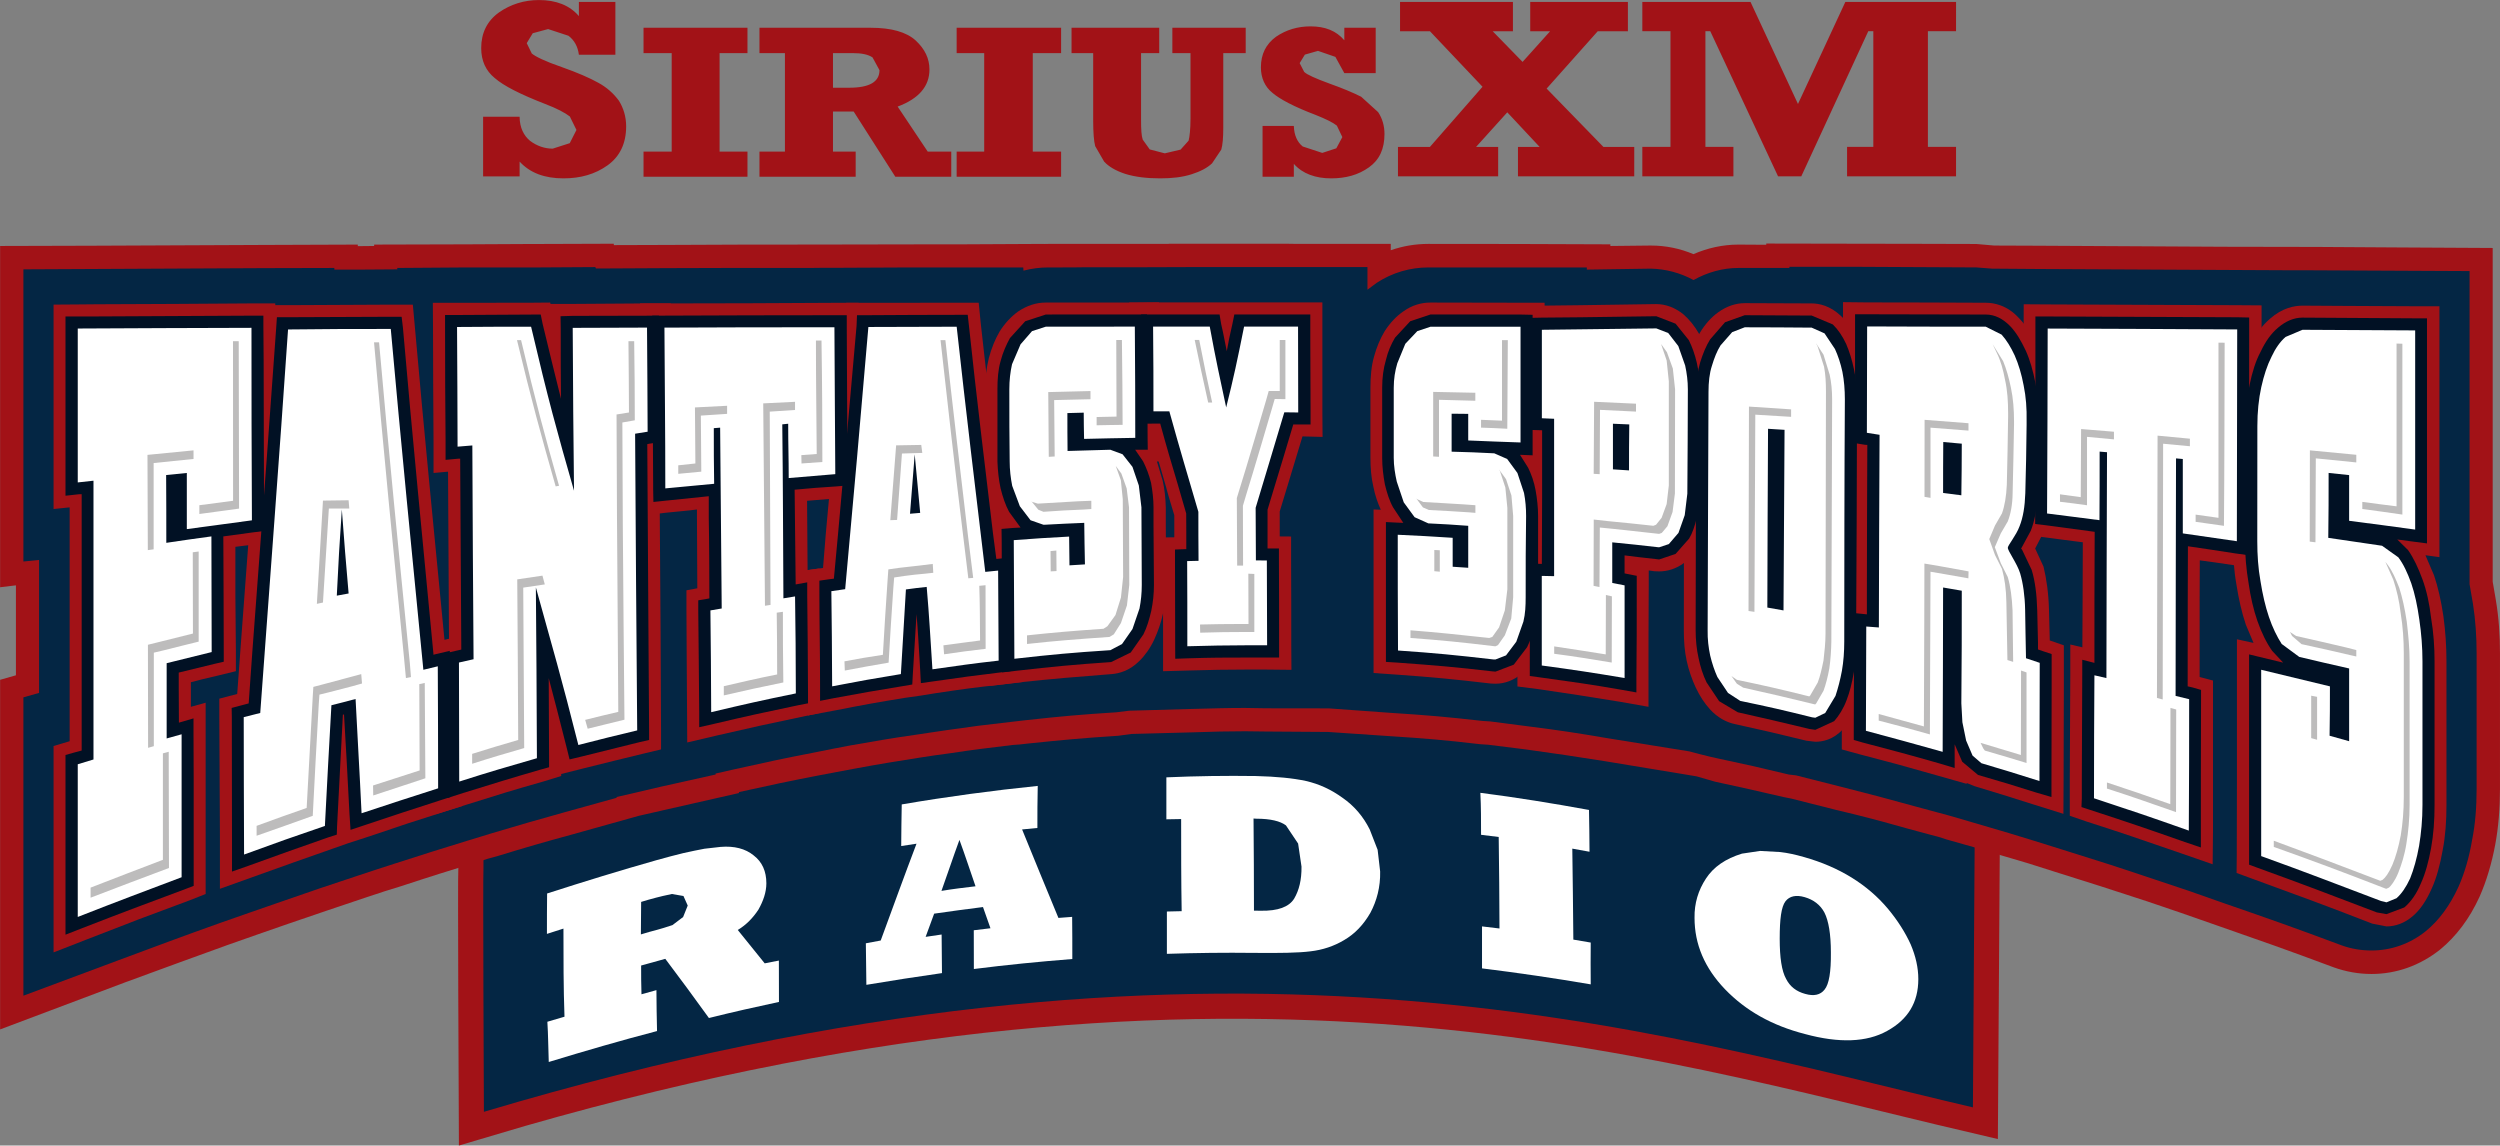 <svg width="800" height="366.58" version="1.1" viewBox="0 0 211.67 96.991" xmlns="http://www.w3.org/2000/svg">
 <rect x="0" y="0" width="211.67" height="96.991" fill="#808080" stroke="none"/>
 <g transform="translate(-37.286 115.6)">
  <g transform="matrix(7.358 0 0 -7.358 142.75 -54.238)">
   <path d="m0 0c2.321 0 4.667-0.302 6.679-0.832 2.028-0.53 1.431-0.339 1.71-0.554l-0.02-3.017c-3.702 0.866-8.664 2.479-17.134-0.051 0 0-0.013 2.69-5e-3 2.806v0.088c0.1 0.164-0.045 0.198 1.983 0.728 2.018 0.53 4.358 0.832 6.684 0.832h0.103" fill="#a21217" stroke="#a21217" stroke-width=".579"/>
  </g>
  <g transform="matrix(7.358 0 0 -7.358 142.75 -54.238)">
   <path d="m0 0c2.321 0 4.667-0.302 6.679-0.832 2.028-0.53 1.431-0.339 1.71-0.554l-0.02-3.017c-3.702 0.866-8.664 2.479-17.134-0.051 0 0-0.013 2.69-5e-3 2.806v0.088c0.1 0.164-0.045 0.198 1.983 0.728 2.018 0.53 4.358 0.832 6.684 0.832h0.103" fill="#042644"/>
  </g>
  <g transform="matrix(7.358 0 0 -7.358 91.57 -39.238)">
   <path d="m0 0c-3e-3 -0.125 0-0.25-3e-3 -0.374l0.098 0.029c0.132 0.034 0.218 0.062 0.265 0.078l0.123 0.093 0.053 0.132-0.049 0.11-0.133 0.023c-0.046-9e-3 -0.139-0.029-0.274-0.067l-0.08-0.024m0.183-1.486c-0.414-0.108-0.829-0.229-1.246-0.356-6e-3 0.155-6e-3 0.305-0.016 0.463l0.197 0.058c-0.012 0.336-0.012 0.675-0.012 1.014l-0.19-0.061c0 0.155 0 0.309 2e-3 0.465 0.425 0.137 0.845 0.266 1.258 0.383 0.113 0.031 0.217 0.06 0.311 0.082 0.093 0.021 0.174 0.037 0.242 0.05l0.185 0.021c0.157 0.013 0.286-0.02 0.381-0.098 0.099-0.076 0.146-0.184 0.146-0.321 0-0.103-0.036-0.204-0.091-0.302-0.062-0.095-0.14-0.176-0.238-0.235 0.105-0.13 0.209-0.258 0.31-0.384l0.163 0.032c1e-3 -0.158 1e-3 -0.316 1e-3 -0.476-0.263-0.056-0.533-0.117-0.806-0.185-0.166 0.231-0.334 0.458-0.502 0.681-0.091-0.026-0.186-0.052-0.278-0.077 0-0.109 0-0.219 4e-3 -0.331l0.172 0.048c2e-3 -0.159 2e-3 -0.316 7e-3 -0.471" fill="#fff"/>
  </g>
  <g transform="matrix(7.358 0 0 -7.358 118.52 -44.49)">
   <path d="m0 0c-0.071-0.193-0.136-0.39-0.207-0.587 0.131 0.022 0.263 0.038 0.392 0.053-0.062 0.179-0.121 0.36-0.185 0.534m-0.201-1.533c-0.29-0.041-0.583-0.087-0.87-0.135-3e-3 0.159-3e-3 0.316-6e-3 0.478l0.171 0.032c0.136 0.37 0.271 0.743 0.412 1.114l-0.176-0.027c0 0.16 4e-3 0.32 6e-3 0.479 0.526 0.09 1.047 0.16 1.565 0.213-4e-3 -0.161-4e-3 -0.324-4e-3 -0.484l-0.176-0.017c0.137-0.336 0.277-0.678 0.418-1.018l0.158 0.012c2e-3 -0.16 2e-3 -0.322 2e-3 -0.485-0.379-0.03-0.756-0.067-1.133-0.115-1e-3 0.148-1e-3 0.296-1e-3 0.446l0.192 0.023-0.086 0.244c-0.185-0.023-0.373-0.049-0.562-0.076l-0.098-0.267 0.184 0.027c2e-3 -0.15 2e-3 -0.296 4e-3 -0.444" fill="#fff"/>
  </g>
  <g transform="matrix(7.358 0 0 -7.358 143.42 -46.297)">
   <path d="m0 0c3e-3 -0.354 5e-3 -0.706 5e-3 -1.06l0.08-1e-3c0.196-3e-3 0.323 0.043 0.383 0.14 0.056 0.096 0.086 0.216 0.084 0.368l-0.039 0.265-0.14 0.209c-0.065 0.049-0.178 0.077-0.34 0.077l-0.033 2e-3m5e-3 -1.546c-0.332 4e-3 -0.666 0-1.002-0.011 0 0.163-1e-3 0.325 0 0.487l0.17 4e-3c-6e-3 0.355-6e-3 0.706-6e-3 1.06l-0.17-3e-3v0.483c0.346 0.015 0.688 0.02 1.03 0.015 0.232-6e-3 0.426-0.024 0.576-0.057 0.151-0.034 0.291-0.099 0.422-0.194 0.133-0.092 0.238-0.215 0.312-0.364l0.091-0.234 0.029-0.25c4e-3 -0.177-0.039-0.337-0.112-0.474-0.08-0.139-0.179-0.243-0.303-0.315-0.117-0.07-0.247-0.113-0.386-0.129-0.141-0.018-0.354-0.021-0.651-0.018" fill="#fff"/>
  </g>
  <g transform="matrix(7.358 0 0 -7.358 171.97 -32.256)">
   <path d="m0 0c-0.42 0.072-0.833 0.132-1.251 0.184v0.483l0.201-0.024c0 0.348-5e-3 0.702-9e-3 1.053l-0.203 0.025c0 0.164 0 0.323-8e-3 0.483 0.415-0.053 0.833-0.121 1.25-0.197 4e-3 -0.16 4e-3 -0.317 6e-3 -0.481l-0.198 0.036c4e-3 -0.348 0.01-0.697 0.012-1.047l0.2-0.034c-3e-3 -0.163 0-0.322 0-0.481" fill="#fff"/>
  </g>
  <g transform="matrix(7.358 0 0 -7.358 187.97 -36.13)">
   <path d="m0 0c0-0.22 0.023-0.373 0.074-0.464 0.045-0.089 0.119-0.145 0.219-0.172 0.101-0.029 0.175-0.012 0.223 0.049 0.052 0.063 0.075 0.203 0.073 0.427 0 0.213-0.027 0.367-0.074 0.459-0.047 0.09-0.127 0.149-0.227 0.178-0.099 0.029-0.175 0.013-0.222-0.048-0.048-0.064-0.066-0.204-0.066-0.429m-0.98 0.239c-3e-3 0.167 0.043 0.318 0.132 0.453 0.086 0.132 0.224 0.228 0.414 0.286l0.209 0.031 0.232-0.013c0.086-0.01 0.174-0.029 0.27-0.057 0.412-0.115 0.736-0.319 0.968-0.595 0.114-0.137 0.2-0.274 0.262-0.41 0.058-0.136 0.088-0.269 0.088-0.4 0-0.271-0.121-0.466-0.36-0.597-0.234-0.13-0.55-0.142-0.944-0.035-0.381 0.098-0.683 0.269-0.92 0.515-0.236 0.246-0.351 0.519-0.351 0.822" fill="#fff"/>
  </g>
  <g transform="matrix(7.358 0 0 -7.358 248.61 -64.769)">
   <path d="m0 0-0.037 0.214v3.841l-1.066 6e-3 -0.952 6e-3 -1.066 2e-3c-0.717 5e-3 -1.436 9e-3 -2.155 0.012l-0.497 2e-3 -0.206 0.018c-0.548 1e-3 -0.817 3e-3 -1.349 3e-3l-1.068 2e-3v-0.014l-0.316 2e-3h-6e-3c-0.177 0-0.354-0.039-0.516-0.11-0.154 0.065-0.318 0.099-0.488 0.099h-0.016l-0.452-5e-3v0.019l-1.073 4e-3c-0.409 0-0.612 0-1.021 1e-3 -0.147 0-0.293-0.024-0.433-0.073v0.073h-1.073l-0.127 2e-3h-1.354v-2e-3h-1.386l-0.047-1e-3v1e-3l-0.959-5e-3h-0.326l-1.067-2e-3h-0.185l-0.413-1e-3h-0.463l-0.933-4e-3 -0.607-2e-3v0.016l-0.845-3e-3h-0.088l-0.754-4e-3 -1.071-3e-3v-0.016l-0.188-2e-3v0.018l-1.072-4e-3c-0.662-4e-3 -1.317-7e-3 -1.98-9e-3l-1.064-3e-3v-3.927l0.182 0.022v-1.035l-0.182-0.052v-4.023l1.445 0.544c0.485 0.178 0.712 0.261 1.171 0.427l0.35 0.123 0.345 0.12c0.377 0.13 0.556 0.189 0.909 0.308l0.203 0.067 0.203 0.063c0.348 0.115 0.516 0.166 0.854 0.271l0.135 0.042 0.103 0.028c0.346 0.106 0.516 0.155 0.856 0.248l0.776 0.217c0.095 0.023 0.19 0.042 0.311 0.071l0.841 0.191v0.011c0.375 0.083 0.561 0.123 0.934 0.195l0.19 0.036 0.203 0.038c0.307 0.057 0.453 0.08 0.756 0.128l0.171 0.026 0.169 0.023c0.295 0.045 0.439 0.061 0.726 0.096l0.082 6e-3 0.088 0.01c0.424 0.044 0.628 0.063 1.044 0.09l0.154 0.021 0.682 0.018c0.269 9e-3 0.425 0.013 0.623 0.013 0.076 0 0.154-3e-3 0.246-3e-3l0.711-5e-3 0.707-0.048c0.418-0.027 0.625-0.044 1.043-0.093l0.092-6e-3 0.432-0.054c0.36-0.05 0.537-0.076 0.903-0.134l1.064-0.176 0.211-0.061c0.311-0.067 0.465-0.102 0.789-0.177l0.09-0.018 0.502-0.127c0.339-0.08 0.505-0.125 0.846-0.221l0.372-0.1 0.062-0.021c0.256-0.071 0.383-0.108 0.643-0.187l0.295-0.087 0.312-0.099c0.42-0.131 0.627-0.198 1.061-0.34l0.388-0.132 0.415-0.145c0.523-0.183 0.79-0.275 1.346-0.483 0.14-0.05 0.286-0.076 0.434-0.076 0.286 0 0.557 0.097 0.788 0.28 0.187 0.154 0.34 0.356 0.456 0.611 0.078 0.177 0.139 0.38 0.18 0.601 0.037 0.2 0.054 0.414 0.054 0.636v1.562c0 0.204-0.013 0.409-0.047 0.609" fill="#a21217"/>
  </g>
  <g transform="matrix(7.358 0 0 -7.358 188.79 -93.009)">
   <path d="m0 0v-0.013h-0.588c-0.177 0-0.354-0.049-0.515-0.139-0.153 0.083-0.319 0.127-0.489 0.131h-0.013l-0.726-0.011v0.025h-1.823c-0.208 0-0.414-0.059-0.593-0.176l-0.108-0.08v0.26h-2.069l-0.57-2e-3h-0.619c-0.087-2e-3 -0.174-2e-3 -0.277-2e-3h-0.137c-0.096 0-0.191-0.012-0.286-0.037l-3e-3 0.037h-1.307l-0.803-4e-3h-0.19l-0.161-2e-3h-0.976l-0.667-2e-3 -0.741-4e-3h-0.072l-7e-3 0.016-0.632-4e-3h-0.839l-0.808-6e-3v-0.016c-0.285-3e-3 -0.485-3e-3 -0.724-3e-3v0.019l-0.802-2e-3c-0.66-4e-3 -1.317-6e-3 -1.975-0.01l-0.801-4e-3v-3.362l0.18 0.018v-1.53l-0.18-0.051v-3.433l1.086 0.405c0.485 0.18 0.712 0.266 1.169 0.429l0.357 0.125 0.346 0.12c0.378 0.131 0.553 0.192 0.908 0.308l0.212 0.07 0.198 0.064c0.35 0.114 0.516 0.164 0.858 0.27l0.135 0.041 0.1 0.031c0.353 0.105 0.521 0.154 0.866 0.25l0.591 0.164v9e-3c0.18 0.043 0.3 0.069 0.51 0.119l0.629 0.14v0.011l0.207 0.047c0.387 0.086 0.569 0.126 0.943 0.198l0.194 0.039 0.203 0.039c0.308 0.053 0.456 0.081 0.76 0.124l0.18 0.027 0.169 0.025c0.297 0.043 0.436 0.061 0.731 0.094l0.078 9e-3 0.095 0.011c0.427 0.047 0.632 0.065 1.052 0.092l0.146 0.018 0.705 0.02c0.27 7e-3 0.428 0.012 0.628 0.012l0.246-4e-3 0.72-1e-3 0.718-0.052c0.422-0.027 0.629-0.045 1.054-0.093l0.083-5e-3 0.447-0.058c0.362-0.046 0.539-0.073 0.909-0.136l0.937-0.151s0.223-0.061 0.35-0.086c0.312-0.066 0.467-0.101 0.793-0.18l0.085-0.01 0.513-0.13c0.342-0.086 0.511-0.132 0.854-0.226l0.381-0.103 0.054-0.015c0.256-0.076 0.385-0.114 0.647-0.19l0.291-0.089 0.32-0.1c0.422-0.131 0.63-0.198 1.059-0.342l0.401-0.134 0.412-0.145c0.524-0.181 0.789-0.274 1.346-0.482 0.113-0.041 0.228-0.059 0.344-0.059 0.223 0 0.439 0.075 0.62 0.219 0.155 0.125 0.281 0.298 0.379 0.511 0.07 0.157 0.124 0.339 0.158 0.541 0.037 0.183 0.052 0.38 0.052 0.587v1.562c0 0.191-0.013 0.385-0.042 0.569l-0.039 0.226v3.603l-0.801 4e-3 -1.011 5e-3h-0.204l-0.802 4e-3c-0.721 4e-3 -1.438 7e-3 -2.156 0.011l-0.521 4e-3 -0.181 0.014c-0.549 2e-3 -0.817 4e-3 -1.349 7e-3z" fill="#042644"/>
  </g>
  <g transform="matrix(7.358 0 0 -7.358 111.75 -109.66)">
   <path d="m0 0-0.08 0.147c-0.053 0.035-0.129 0.049-0.223 0.049h-0.232v-0.398h0.188c0.232 0 0.347 0.068 0.347 0.202m0.826-0.937v-0.289h-0.644l-0.479 0.75h-0.238v-0.461h0.261v-0.289h-1.107v0.289h0.293v1.133h-0.293v0.292h1.28c0.237 0 0.411-0.049 0.517-0.146 0.108-0.1 0.159-0.21 0.159-0.335 0-0.194-0.124-0.336-0.366-0.426l0.346-0.518zm11.562 1.722h-1.274l-0.545-1.174-0.546 1.174h-1.245v-0.337h0.324v-1.331h-0.324v-0.339h1.048v0.339h-0.322v1.331h0.056l0.78-1.67h0.267l0.771 1.67h0.058v-1.331h-0.302v-0.339h1.254v0.339h-0.324v1.331h0.324zm-3.703-1.668h-0.355l-0.653 0.671 0.588 0.66h0.347v0.337h-1.124v-0.337h0.229l-0.317-0.353-0.344 0.353h0.233v0.337h-1.299v-0.337h0.344l0.605-0.639-0.605-0.692h-0.368v-0.339h1.153v0.339h-0.254l0.359 0.398 0.372-0.398h-0.249v-0.339h1.338zm-2.874 0.148c0 0.093-0.024 0.178-0.073 0.252l-0.195 0.177c-0.087 0.044-0.206 0.095-0.363 0.151-0.161 0.059-0.261 0.103-0.293 0.135l-0.052 0.101 0.06 0.098 0.151 0.043 0.2-0.069 0.103-0.187h0.361v0.522h-0.361v-0.144c-0.092 0.108-0.219 0.16-0.389 0.16-0.146 0-0.28-0.039-0.398-0.12-0.115-0.085-0.173-0.2-0.173-0.352 0-0.12 0.045-0.223 0.134-0.294 0.086-0.073 0.25-0.16 0.498-0.254 0.113-0.045 0.197-0.086 0.242-0.122l0.063-0.132-0.069-0.129-0.162-0.053-0.225 0.074c-0.063 0.051-0.099 0.13-0.102 0.236h-0.36v-0.584h0.36v0.148c0.099-0.113 0.249-0.167 0.429-0.167 0.168 0 0.312 0.039 0.434 0.126 0.122 0.086 0.18 0.213 0.18 0.384m-1.597 1.223h-0.844v-0.292h0.209v-0.751c0-0.126-0.011-0.215-0.022-0.256l-0.092-0.103-0.182-0.043-0.173 0.045-0.081 0.113c-0.015 0.044-0.019 0.121-0.019 0.224v0.771h0.209v0.292h-1.009v-0.292h0.249v-0.771c0-0.144 8e-3 -0.242 0.023-0.299l0.103-0.178c0.054-0.059 0.135-0.106 0.242-0.141 0.114-0.036 0.25-0.052 0.403-0.052 0.136 0 0.254 0.013 0.361 0.047 0.102 0.032 0.183 0.075 0.236 0.126l0.106 0.158c0.016 0.053 0.023 0.138 0.023 0.254v0.856h0.258zm-2.124 0h-1.202v-0.292h0.317v-1.133h-0.317v-0.289h1.202v0.289h-0.326v1.133h0.326zm-3.609 0h-1.196v-0.292h0.324v-1.133h-0.324v-0.289h1.196v0.289h-0.321v1.133h0.321zm-1.61-1.583c-0.144-0.103-0.312-0.15-0.508-0.15-0.217 0-0.385 0.063-0.504 0.193v-0.17h-0.42v0.686h0.42c1e-3 -0.127 0.048-0.217 0.12-0.277 0.079-0.059 0.167-0.09 0.261-0.09l0.196 0.063 0.077 0.152-0.076 0.155c-0.054 0.042-0.147 0.092-0.284 0.144-0.29 0.113-0.478 0.209-0.581 0.299-0.102 0.083-0.155 0.198-0.155 0.344 0 0.175 0.069 0.313 0.204 0.41 0.134 0.094 0.29 0.143 0.461 0.143 0.197 0 0.354-0.061 0.459-0.185v0.163h0.42v-0.607h-0.42c-0.012 0.092-0.051 0.166-0.12 0.218l-0.234 0.077-0.177-0.048-0.069-0.114 0.058-0.119c0.039-0.034 0.154-0.091 0.344-0.156 0.184-0.065 0.323-0.126 0.42-0.18 0.1-0.054 0.178-0.125 0.239-0.208 0.052-0.084 0.083-0.184 0.083-0.294 0-0.199-0.074-0.349-0.214-0.449" fill="#a21217"/>
  </g>
  <g transform="matrix(7.358 0 0 -7.358 193.33 -90.019)">
   <path d="m0 0v-0.308c-2e-3 -0.498-4e-3 -0.741-4e-3 -1.195v-0.235l0.142-0.024c0-0.538 0-1.073-2e-3 -1.61l-6e-3 -0.067-0.14 0.015-2e-3 -0.305v-0.637l-2e-3 -0.567v-0.214l0.205-0.056c0.348-0.09 0.52-0.137 0.876-0.239l0.356-0.101v0.01l0.091-0.037c0.263-0.08 0.394-0.119 0.664-0.206l0.358-0.112 2e-3 0.378 3e-3 1.071v0.49l-0.162 0.056-9e-3 0.354c-5e-3 0.19-0.029 0.357-0.063 0.496l-0.096 0.208 0.08 0.155c0.05 0.132 0.076 0.286 0.084 0.47v5e-3c8e-3 0.309 0.012 0.465 0.021 0.79v0.044c0 0.163-0.017 0.317-0.045 0.465-0.027 0.15-0.074 0.286-0.122 0.405-0.059 0.13-0.124 0.236-0.206 0.319-0.135 0.147-0.285 0.175-0.381 0.175-0.555 2e-3 -0.828 4e-3 -1.366 4e-3zm1.36-2.223c4e-3 0.237 4e-3 0.353 5e-3 0.595l-0.213 0.018c-2e-3 -0.239-2e-3 -0.355-2e-3 -0.586l0.21-0.027m-1.084 1.943c0.538-2e-3 0.811-3e-3 1.366-3e-3l0.182-0.09c0.056-0.062 0.105-0.142 0.151-0.241 0.044-0.099 0.079-0.216 0.103-0.345 0.027-0.131 0.036-0.267 0.033-0.412v-0.041c-3e-3 -0.322-6e-3 -0.478-0.014-0.787-5e-3 -0.155-0.027-0.28-0.067-0.38-0.036-0.102-0.134-0.219-0.134-0.245-4e-3 -0.036 0.106-0.18 0.142-0.297 0.032-0.114 0.054-0.257 0.057-0.421 2e-3 -0.22 7e-3 -0.329 0.01-0.556l0.158-0.053c-2e-3 -0.518-2e-3 -0.785-3e-3 -1.359-0.268 0.085-0.407 0.127-0.668 0.204l-0.103 0.089-0.073 0.173-0.043 0.211-0.013 0.216c5e-3 0.543 5e-3 0.795 5e-3 1.296l-0.215 0.038c0-0.715-2e-3 -1.072-4e-3 -1.891-0.359 0.101-0.533 0.148-0.883 0.241 2e-3 0.512 2e-3 0.746 4e-3 1.2l0.145-0.011c0 0.738 6e-3 1.476 8e-3 2.217l-0.147 0.024c0 0.463 3e-3 0.702 3e-3 1.223" fill="#a21217"/>
  </g>
  <g transform="matrix(7.358 0 0 -7.358 142.62 -89.998)">
   <path d="m0 0h-1.047l-0.276-2e-3 2e-3 -0.278c0-0.421 0-0.61 2e-3 -0.977l2e-3 -0.279 0.246 2e-3c0.067-0.226 0.119-0.399 0.174-0.593 0.025-0.098 0.059-0.203 0.094-0.322v-0.254l-0.131-2e-3v-0.273l2e-3 -0.841v-0.425l0.287 8e-3c0.28 8e-3 0.443 0.011 0.654 0.011h0.253l0.283-3e-3 -2e-3 0.282c0 0.422 0 0.611-2e-3 0.978v0.274l-0.131 1e-3v0.287c0.033 0.109 0.062 0.205 0.09 0.296 0.058 0.191 0.107 0.351 0.172 0.568l0.231-6e-3 -2e-3 0.281v1.267h-0.458zm0-0.279h0.621c2e-3 -0.427 2e-3 -0.617 2e-3 -0.988l-0.16 2e-3c-0.135-0.457-0.201-0.666-0.33-1.099 0-0.236 3e-3 -0.358 3e-3 -0.604l0.126-2e-3c0-0.365 3e-3 -0.554 3e-3 -0.976h-0.256c-0.222 0-0.392-4e-3 -0.662-0.011 0 0.421 0 0.611-2e-3 0.98l0.131 3e-3c-2e-3 0.232-2e-3 0.344-2e-3 0.565-0.134 0.458-0.201 0.677-0.334 1.155h-0.183c0 0.364 0 0.553-4e-3 0.975h0.652c0.074-0.402 0.115-0.582 0.189-0.93 0.087 0.348 0.126 0.532 0.206 0.93" fill="#a21217"/>
  </g>
  <g transform="matrix(7.358 0 0 -7.358 135.41 -89.998)">
   <path d="m0 0-0.277-2e-3h-1.026c-0.111 0-0.218-0.036-0.316-0.102-0.081-0.058-0.155-0.137-0.215-0.233-0.052-0.089-0.093-0.191-0.123-0.303-0.028-0.113-0.043-0.234-0.043-0.364l6e-3 -0.685v-0.142c0-0.117 0.012-0.23 0.037-0.338 0.024-0.112 0.059-0.211 0.104-0.3l-0.1-7e-3 2e-3 -0.259c5e-3 -0.51 7e-3 -0.764 9e-3 -1.367l3e-3 -0.31 0.302 0.037c0.446 0.047 0.661 0.064 1.094 0.098 0.079 6e-3 0.202 0.035 0.317 0.15 0.066 0.064 0.126 0.148 0.172 0.247 0.042 0.092 0.078 0.191 0.101 0.301 0.022 0.107 0.036 0.219 0.036 0.327l-4e-3 0.682v0.211c-3e-3 0.107-0.013 0.211-0.037 0.312l-0.065 0.216 0.033 2e-3v0.274c-6e-3 0.472-7e-3 0.714-7e-3 1.278zm-0.277-0.279c4e-3 -0.562 4e-3 -0.804 4e-3 -1.28-0.236-3e-3 -0.349-7e-3 -0.588-0.011-2e-3 0.118-4e-3 0.18-4e-3 0.302l-0.189-5e-3c0-0.179 0-0.265 2e-3 -0.437 0.193 7e-3 0.291 7e-3 0.486 0.015h7e-3l0.14-0.052 0.114-0.146 0.073-0.213 0.031-0.253c0-0.344 4e-3 -0.517 4e-3 -0.893 0-0.094-0.01-0.182-0.027-0.27l-0.081-0.237-0.12-0.171-0.134-0.072c-0.441-0.029-0.663-0.048-1.105-0.099-4e-3 0.602-5e-3 0.856-7e-3 1.366 0.257 0.02 0.383 0.026 0.638 0.041 0-0.13 4e-3 -0.196 4e-3 -0.331l0.177 0.01c-5e-3 0.197-5e-3 0.291-7e-3 0.478-0.18-6e-3 -0.273-0.013-0.46-0.022h-9e-3l-0.15 0.053-0.123 0.16-0.088 0.236c-0.018 0.09-0.029 0.184-0.029 0.281-4e-3 0.319-4e-3 0.483-4e-3 0.828 0 0.105 0.011 0.201 0.031 0.29l0.098 0.228 0.132 0.152 0.158 0.051c0.411 0 0.617 0 1.026 1e-3" fill="#a21217"/>
  </g>
  <g transform="matrix(7.358 0 0 -7.358 158.44 -89.984)">
   <path d="m0 0h-4e-3c-0.111 0-0.215-0.032-0.311-0.1-0.084-0.057-0.155-0.134-0.217-0.229-0.052-0.087-0.093-0.184-0.123-0.294-0.031-0.109-0.041-0.23-0.041-0.357v-0.804c0-0.116 8e-3 -0.229 0.034-0.337 0.019-0.097 0.049-0.183 0.085-0.263l-0.083 3e-3v-1.882l0.261-0.018c0.434-0.031 0.649-0.052 1.089-0.103l0.053-2e-3c0.108 0 0.21 0.04 0.296 0.111 0.075 0.062 0.139 0.144 0.19 0.246 0.046 0.087 0.079 0.187 0.107 0.3 0.021 0.106 0.036 0.219 0.036 0.338v0.935c0 0.107-0.012 0.214-0.032 0.32l-0.068 0.236h0.035v0.29l1e-3 0.763v0.845h-0.277c-0.417 0-0.622 2e-3 -1.031 2e-3m0-0.278h1.031v-1.332c-0.242 8e-3 -0.359 0.013-0.602 0.023v0.306l-0.191 3e-3v-0.437c0.199-7e-3 0.29-9e-3 0.491-0.02l0.148-0.065 0.118-0.161 0.076-0.23c0.017-0.088 0.024-0.175 0.024-0.265-5e-3 -0.363-5e-3 -0.546-5e-3 -0.935 0-0.098-4e-3 -0.191-0.026-0.28l-0.082-0.232-0.118-0.157-0.121-0.047h-0.022c-0.444 0.051-0.665 0.073-1.1 0.103-3e-3 0.588-3e-3 0.836-3e-3 1.332 0.254-0.011 0.378-0.019 0.632-0.035v-0.333l0.179-0.012v0.484c-0.183 0.013-0.279 0.019-0.459 0.027l-0.158 0.071-0.125 0.171-0.08 0.238c-0.02 0.088-0.035 0.181-0.035 0.274v0.807c0 0.102 0.015 0.194 0.041 0.281l0.092 0.224 0.138 0.146 0.153 0.051h4e-3" fill="#a21217"/>
  </g>
  <g transform="matrix(7.358 0 0 -7.358 83.867 -89.984)">
   <path d="m0 0-0.223-2e-3c-0.337 0-0.505 0-0.851-1e-3h-0.276l2e-3 -0.28c2e-3 -0.556 2e-3 -0.827 6e-3 -1.306v-0.372l0.167 0.015 0.011-1.937-0.166-0.038 2e-3 -0.222c0-0.522 2e-3 -0.79 7e-3 -1.37l2e-3 -0.376 0.356 0.111c0.364 0.115 0.537 0.168 0.889 0.268l0.201 0.062v0.023l0.266 0.067c0.275 0.068 0.404 0.101 0.67 0.165l0.213 0.051v0.221c-3e-3 0.786-7e-3 1.576-0.014 2.364l-4e-3 0.811 0.143 0.024v0.264c-5e-3 0.436-7e-3 0.671-8e-3 1.17l-4e-3 0.278h-0.275l-0.858-6e-3h-0.252zm-0.22-0.278c0.198-0.841 0.295-1.194 0.494-1.888-6e-3 0.71-0.011 1.061-0.014 1.874 0.345 1e-3 0.516 1e-3 0.854 4e-3 3e-3 -0.513 6e-3 -0.746 8e-3 -1.198l-0.144-0.023c7e-3 -1.141 0.012-2.276 0.024-3.414-0.271-0.064-0.404-0.099-0.678-0.168-0.193 0.77-0.294 1.11-0.488 1.813 5e-3 -0.743 0.01-1.111 0.012-1.965-0.354-0.102-0.532-0.153-0.895-0.269 0 0.579-3e-3 0.847-3e-3 1.369l0.168 0.038c-7e-3 0.822-0.01 1.64-0.013 2.46l-0.17-0.013c-2e-3 0.527-2e-3 0.792-6e-3 1.377 0.345 3e-3 0.513 3e-3 0.851 3e-3" fill="#a21217"/>
  </g>
  <g transform="matrix(7.358 0 0 -7.358 120.15 -89.969)">
   <path d="m0 0h-0.253c-0.395 0-0.599-1e-3 -0.994-1e-3h-0.277l-0.023-0.257c-0.067-0.802-0.139-1.619-0.213-2.409l-0.031-0.385-0.184-0.025 2e-3 -0.243c4e-3 -0.413 6e-3 -0.626 7e-3 -1.096l2e-3 -0.333 0.329 0.061c0.319 0.063 0.47 0.09 0.783 0.141l0.184 0.026 0.173 0.028c0.306 0.046 0.456 0.067 0.76 0.099l0.246 0.03v0.249c-5e-3 0.445-8e-3 0.644-0.011 1.034v0.299l-0.178-0.014-0.021 0.165c-0.093 0.781-0.188 1.589-0.276 2.382zm-0.79-2.428 0.117 0.01c-0.023 0.269-0.039 0.4-0.063 0.672-0.022-0.273-0.032-0.411-0.054-0.682m0.537 2.152c0.103-0.942 0.217-1.882 0.329-2.821l0.148 0.014c2e-3 -0.388 4e-3 -0.589 6e-3 -1.036-0.303-0.033-0.459-0.056-0.762-0.099-0.027 0.406-0.035 0.591-0.066 0.948-0.092-0.01-0.141-0.016-0.239-0.029-0.021-0.366-0.033-0.557-0.058-0.974-0.313-0.051-0.473-0.08-0.791-0.141-2e-3 0.472-4e-3 0.683-9e-3 1.095l0.159 0.023c0.092 1.004 0.182 2.01 0.268 3.017 0.41 0 0.611 3e-3 1.015 3e-3" fill="#a21217"/>
  </g>
  <g transform="matrix(7.358 0 0 -7.358 109.99 -89.962)">
   <path d="m0 0h-0.28c-0.65-4e-3 -1.303-7e-3 -1.955-7e-3h-0.281l2e-3 -0.281c3e-3 -0.784 8e-3 -1.132 0.011-1.786v-0.067l4e-3 -0.305 0.304 0.033c0.134 0.014 0.231 0.021 0.334 0.035v-0.1c2e-3 -0.27 2e-3 -0.539 4e-3 -0.807l-0.125-0.023v-0.233c1e-3 -0.443 5e-3 -0.671 7e-3 -1.17l2e-3 -0.348 0.34 0.08c0.396 0.092 0.586 0.133 0.967 0.213l0.222 0.047v0.224c0 0.48 0 0.696-8e-3 1.118v0.32l-0.136-0.019-6e-3 0.798c0.111 8e-3 0.205 0.018 0.353 0.029l0.254 0.02-2e-3 0.257c-1e-3 0.635-8e-3 0.945-0.011 1.694zm-0.278-0.281c4e-3 -0.746 4e-3 -1.06 9e-3 -1.691-0.213-0.018-0.319-0.026-0.536-0.045 0 0.245-6e-3 0.372-6e-3 0.625l-0.068-7e-3c8e-3 -0.664 9e-3 -1.331 0.013-2.002l0.134 0.023c7e-3 -0.425 7e-3 -0.64 9e-3 -1.117-0.386-0.079-0.578-0.122-0.973-0.216-4e-3 0.501-4e-3 0.729-0.01 1.172l0.13 0.022c-7e-3 0.691-0.013 1.387-0.018 2.081l-0.073-7e-3c0-0.26 0-0.386 4e-3 -0.64-0.224-0.02-0.334-0.031-0.562-0.053 0 0.696-6e-3 1.042-9e-3 1.851 0.651 4e-3 1.304 4e-3 1.956 4e-3" fill="#a21217"/>
  </g>
  <g transform="matrix(7.358 0 0 -7.358 185.01 -89.933)">
   <path d="m0 0c-0.105 0-0.21-0.036-0.308-0.107-0.08-0.058-0.151-0.138-0.21-0.237-0.052-0.086-0.095-0.186-0.129-0.297-0.034-0.112-0.048-0.242-0.048-0.38l-4e-3 -1.201c0-0.513-2e-3 -1.025-2e-3 -1.542 0-0.122 8e-3 -0.239 0.033-0.352 0.024-0.111 0.061-0.214 0.103-0.305 0.047-0.1 0.102-0.184 0.167-0.255 0.083-0.09 0.184-0.148 0.291-0.169 0.324-0.071 0.485-0.109 0.817-0.19l0.102-0.012c0.083 0 0.206 0.023 0.316 0.142 0.072 0.075 0.129 0.171 0.178 0.288 0.037 0.097 0.064 0.214 0.085 0.343 0.019 0.123 0.03 0.249 0.03 0.378l5e-3 1.393 6e-3 1.397c0 0.129-0.013 0.254-0.037 0.371-0.025 0.119-0.06 0.229-0.103 0.324-0.049 0.108-0.113 0.197-0.185 0.264-0.124 0.118-0.253 0.144-0.337 0.144l-0.765 3e-3zm0.446-3.536c4e-3 0.694 8e-3 1.387 0.012 2.078l-0.19 0.013c-2e-3 -0.684-8e-3 -1.37-8e-3 -2.058l0.186-0.033m-0.446 3.259c0.305 0 0.459-3e-3 0.77-4e-3l0.148-0.067 0.12-0.18c0.035-0.076 0.065-0.164 0.086-0.264 0.019-0.097 0.028-0.205 0.028-0.314-6e-3 -0.932-6e-3 -1.859-7e-3 -2.79 0-0.113-8e-3 -0.226-0.027-0.335-0.02-0.106-0.045-0.202-0.074-0.289l-0.118-0.195-0.114-0.056-0.037 5e-3c-0.334 0.083-0.499 0.121-0.827 0.189l-0.141 0.092-0.122 0.183c-0.032 0.071-0.061 0.155-0.083 0.248-0.019 0.092-0.031 0.186-0.029 0.29 4e-3 0.913 5e-3 1.829 0.01 2.743 0 0.112 0.011 0.214 0.039 0.3l0.099 0.234 0.134 0.153 0.145 0.057" fill="#a21217"/>
  </g>
  <g transform="matrix(7.358 0 0 -7.358 60.592 -89.912)">
   <path d="m0 0h-0.278c-0.589-5e-3 -1.185-8e-3 -1.779-0.01l-0.217-2e-3 -0.277-2e-3v-2.352l0.185 0.019v-2.691l-0.185-0.055v-2.375l0.379 0.148c0.488 0.191 0.725 0.281 1.194 0.454l0.177 0.07v2.201l-0.17-0.047v0.283c0.094 0.025 0.18 0.047 0.305 0.075l0.213 0.052v0.22l-6e-3 0.666v0.545l0.228 0.029 0.239 0.033v0.244c-2e-3 0.617-2e-3 1.231-6e-3 1.849v0.368zm-0.273-0.281c0-0.739 1e-3 -1.477 4e-3 -2.215-0.297-0.039-0.446-0.063-0.749-0.101v0.646c-0.095-0.01-0.143-0.014-0.238-0.025 2e-3 -0.315 2e-3 -0.47 2e-3 -0.779 0.209 0.031 0.312 0.045 0.52 0.074 0-0.535 3e-3 -0.798 3e-3 -1.331-0.207-0.05-0.312-0.077-0.519-0.128v-0.866l0.172 0.048v-1.646c-0.465-0.175-0.708-0.265-1.194-0.457v1.758l0.18 0.055v3.207l-0.18-0.019v1.77c0.664 4e-3 1.33 8e-3 1.999 9e-3" fill="#a21217"/>
  </g>
  <g transform="matrix(7.358 0 0 -7.358 177.5 -89.854)">
   <path d="m0 0h-2e-3c-0.36-6e-3 -0.599-9e-3 -0.876-0.013l-0.437-5e-3 -0.275-3e-3v-0.275l-1e-3 -0.404v-0.879l0.142-7e-3v-0.636l-2e-3 -0.625-0.14 2e-3v-0.64l-4e-3 -0.674v-0.241l0.244-0.031c0.371-0.054 0.554-0.083 0.942-0.146l0.322-0.057v0.331c0 0.38 0 0.59 2e-3 0.883l1e-3 0.184v0.171l0.065-9e-3 0.054-2e-3c0.096 0 0.19 0.03 0.271 0.086 0.077 0.052 0.14 0.128 0.197 0.224 0.042 0.081 0.078 0.171 0.1 0.274 0.022 0.096 0.035 0.202 0.038 0.31 0 0.469 0 0.697 4e-3 1.198 0 0.12-0.014 0.233-0.042 0.342-0.022 0.108-0.063 0.206-0.104 0.293-0.053 0.095-0.116 0.172-0.185 0.232-0.093 0.075-0.202 0.117-0.311 0.117zm-0.311-1.914c0 0.207 0 0.315 3e-3 0.529l-0.188 8e-3v-0.525l0.185-0.012m0.314 1.635 0.137-0.054 0.116-0.15 0.079-0.224c0.019-0.087 0.031-0.178 0.031-0.274-2e-3 -0.504-2e-3 -0.732-6e-3 -1.201l-0.03-0.247-0.072-0.204-0.111-0.129-0.112-0.037-0.021 2e-3c-0.208 0.024-0.312 0.035-0.518 0.056v-0.467l0.142-0.028v-1.067c-0.386 0.065-0.574 0.094-0.953 0.144v1.031l0.142-3e-3v1.812l-0.141 6e-3v1.017c0.525 6e-3 0.786 0.01 1.317 0.017" fill="#a21217"/>
  </g>
  <g transform="matrix(7.358 0 0 -7.358 208.63 -89.84)">
   <path d="m0 0-1e-3 -0.28v-0.796c-2e-3 -0.443-2e-3 -0.886-7e-3 -1.328v-0.245l0.243-0.032c0.181-0.025 0.295-0.038 0.445-0.058-2e-3 -0.404-2e-3 -0.807-5e-3 -1.209l-0.139 0.033v-0.352l-6e-3 -1.194v-0.425l0.192-0.066c0.426-0.136 0.638-0.211 1.086-0.365l0.366-0.127 4e-3 0.388v1.726l-0.154 0.041v0.879l2e-3 0.463c0.122-0.015 0.23-0.032 0.387-0.055l0.319-0.049v0.322c0 0.812 2e-3 1.624 5e-3 2.439v0.277l-0.275 2e-3c-0.733 2e-3 -1.455 7e-3 -2.182 9e-3zm0.276-0.28c0.731-4e-3 1.453-4e-3 2.182-0.01 0-0.812-4e-3 -1.627-4e-3 -2.437-0.252 0.037-0.375 0.054-0.622 0.091v0.856l-0.078 7e-3c-3e-3 -0.908-3e-3 -1.822-5e-3 -2.734l0.156-0.037c0-0.578 0-0.876-5e-3 -1.512-0.442 0.156-0.661 0.231-1.09 0.371 0 0.597 1e-3 0.874 4e-3 1.416l0.139-0.032c0 0.865 5e-3 1.732 7e-3 2.598l-0.085 7e-3c0-0.321 0-0.476-2e-3 -0.789-0.242 0.031-0.365 0.048-0.603 0.078 2e-3 0.71 6e-3 1.417 6e-3 2.127" fill="#a21217"/>
  </g>
  <g transform="matrix(7.358 0 0 -7.358 72.24 -89.807)">
   <path d="m0 0h-0.254c-0.463-3e-3 -0.702-4e-3 -1.182-6e-3h-0.256l-0.018-0.258c-0.074-1.035-0.153-2.088-0.229-3.103-0.027-0.371-0.056-0.742-0.082-1.113l-0.206-0.054v-0.215l7e-3 -1.378v-0.595l0.371 0.133c0.388 0.139 0.571 0.205 0.93 0.33l0.176 0.062 0.244 0.079c0.351 0.12 0.524 0.177 0.876 0.288l0.195 0.062v0.205c-6e-3 0.594-6e-3 0.868-6e-3 1.404l-5e-3 0.351-0.197-0.049c-0.114 1.186-0.236 2.404-0.341 3.603zm-0.875-3.349 0.136 0.025c-0.034 0.386-0.049 0.577-0.078 0.967-0.027-0.399-0.038-0.594-0.058-0.992m0.621 3.07c0.117-1.307 0.246-2.614 0.375-3.923l0.166 0.04c2e-3 -0.536 4e-3 -0.81 4e-3 -1.403-0.349-0.112-0.523-0.169-0.881-0.287-0.026 0.549-0.044 0.808-0.069 1.314-0.112-0.029-0.166-0.045-0.277-0.071-0.032-0.532-0.044-0.806-0.076-1.389-0.368-0.126-0.552-0.191-0.93-0.33-2e-3 0.666-4e-3 0.974-4e-3 1.581l0.19 0.049c0.107 1.472 0.22 2.944 0.32 4.412 0.48 7e-3 0.719 7e-3 1.182 7e-3" fill="#a21217"/>
  </g>
  <g transform="matrix(7.358 0 0 -7.358 232.26 -89.721)">
   <path d="m0 0h-4e-3c-0.092 0-0.231-0.025-0.373-0.15-0.09-0.078-0.172-0.183-0.235-0.316-0.058-0.119-0.103-0.257-0.136-0.414-0.034-0.153-0.051-0.322-0.051-0.506l-4e-3 -1.325c0-0.17 0.01-0.336 0.04-0.503 0.026-0.166 0.061-0.319 0.108-0.458l0.088-0.209-0.191 0.042v-1.636l-2e-3 -0.858-2e-3 -0.195 0.185-0.068c0.538-0.196 0.812-0.296 1.376-0.515l0.164-0.032c0.106 0 0.209 0.04 0.297 0.114 0.091 0.075 0.164 0.186 0.227 0.33 0.054 0.121 0.093 0.268 0.123 0.436 0.031 0.159 0.043 0.334 0.043 0.517v1.653c0 0.174-0.012 0.35-0.035 0.518-0.026 0.177-0.062 0.335-0.108 0.472l-0.099 0.231 0.161-0.022v2.887h-0.279l-0.81 4e-3 -0.482 3e-3zm0-0.278c0.509-2e-3 0.763-3e-3 1.293-7e-3v-2.291c-0.306 0.043-0.457 0.06-0.76 0.1v0.526c-0.095 0.011-0.141 0.016-0.236 0.025 0-0.302 0-0.45-4e-3 -0.746 0.244-0.037 0.369-0.056 0.619-0.092l0.187-0.133c0.058-0.076 0.106-0.178 0.149-0.299 0.041-0.119 0.071-0.262 0.093-0.419 0.023-0.158 0.036-0.318 0.036-0.479v-1.653c0-0.169-0.015-0.324-0.039-0.471-0.026-0.146-0.062-0.271-0.103-0.373-0.047-0.102-0.099-0.178-0.157-0.228l-0.115-0.048-0.062 0.015c-0.567 0.215-0.838 0.321-1.38 0.518v2.143c0.311-0.073 0.471-0.113 0.791-0.19 0-0.226 0-0.339-4e-3 -0.569 0.093-0.027 0.136-0.039 0.225-0.063v0.837c-0.232 0.053-0.348 0.079-0.574 0.133l-0.202 0.149c-0.054 0.084-0.106 0.189-0.147 0.311-0.041 0.121-0.073 0.259-0.097 0.411-0.027 0.151-0.037 0.304-0.037 0.46 0 0.52 0 0.779 1e-3 1.325 0 0.162 0.015 0.312 0.045 0.448 0.03 0.134 0.067 0.249 0.118 0.351 0.045 0.097 0.1 0.174 0.162 0.228l0.194 0.081h4e-3" fill="#a21217"/>
  </g>
  <g transform="matrix(7.358 0 0 -7.358 202.85 -74.264)">
   <path d="m0 0v0.448l-0.072 7e-3v-0.447zm0.947-3.433c-0.272 0.082-0.399 0.121-0.669 0.204l-0.14 0.118-0.082 0.186-0.043 0.225-0.013 0.224 1e-3 1.238-0.073 0.012c-3e-3 -0.659-5e-3 -1.021-5e-3 -1.807v-0.092l-0.091 0.023c-0.36 0.103-0.53 0.151-0.881 0.242l-0.053 0.014 6e-3 1.331 0.143-0.011s3e-3 1.484 9e-3 2.081l-0.146 0.024 8e-3 1.352 1.431-4e-3 0.227-0.111c0.064-0.067 0.123-0.155 0.169-0.261 0.046-0.103 0.081-0.224 0.11-0.359 0.022-0.135 0.037-0.276 0.037-0.425v-0.041c-7e-3 -0.324-7e-3 -0.48-0.017-0.79-8e-3 -0.161-0.027-0.295-0.071-0.402l-0.103-0.185-0.026-0.038 0.034-0.062 0.103-0.21c0.036-0.125 0.053-0.272 0.057-0.443l8e-3 -0.505 0.161-0.052-3e-3 -1.505z" fill="#fff"/>
  </g>
  <g transform="matrix(7.358 0 0 -7.358 194.35 -88.992)">
   <path d="m0 0v-0.169c0-0.501 0-0.74-2e-3 -1.195l-6e-3 -0.118 0.124-0.02 0.025-1e-3c-2e-3 -0.58-5e-3 -1.153-5e-3 -1.728v-0.222l-0.146 0.015-3e-3 -0.155v-0.635l-2e-3 -0.565v-0.105l0.103-0.03c0.35-0.092 0.522-0.137 0.881-0.24l0.177-0.053v0.273l0.087-0.201 0.182-0.152c0.263-0.076 0.397-0.116 0.664-0.201l0.181-0.053v0.184l2e-3 1.068v0.393l-0.093 0.031-0.064 0.022v0.08l-9e-3 0.375c-5e-3 0.178-0.025 0.334-0.064 0.461l-0.108 0.227-0.014 0.022 6e-3 5e-3 0.106 0.196c0.045 0.116 0.074 0.259 0.076 0.426 9e-3 0.313 0.012 0.469 0.02 0.789v0.045c0 0.151-0.013 0.299-0.042 0.436-0.027 0.143-0.064 0.271-0.112 0.377-0.054 0.114-0.11 0.209-0.176 0.278-0.085 0.089-0.18 0.137-0.284 0.137-0.555 1e-3 -0.828 1e-3 -1.365 3e-3zm1.223-2.083c4e-3 0.236 4e-3 0.353 5e-3 0.594l-0.213 0.019c-2e-3 -0.239-2e-3 -0.356-2e-3 -0.586l0.21-0.027m-1.084 1.943c0.537-2e-3 0.81-3e-3 1.365-3e-3l0.182-0.091c0.056-0.062 0.105-0.141 0.151-0.24 0.044-0.1 0.079-0.216 0.103-0.345 0.027-0.131 0.037-0.267 0.034-0.412v-0.041c-3e-3 -0.322-7e-3 -0.478-0.015-0.788-5e-3 -0.154-0.026-0.279-0.066-0.379-0.037-0.103-0.135-0.22-0.135-0.246-4e-3 -0.035 0.106-0.179 0.142-0.297 0.033-0.114 0.054-0.256 0.057-0.42 2e-3 -0.22 7e-3 -0.33 0.01-0.556l0.158-0.053c-2e-3 -0.519-2e-3 -0.786-3e-3 -1.36-0.268 0.086-0.407 0.127-0.668 0.205l-0.102 0.088-0.074 0.173-0.043 0.211-0.012 0.217c5e-3 0.542 5e-3 0.794 5e-3 1.296l-0.215 0.037c0-0.715-3e-3 -1.071-5e-3 -1.891-0.359 0.101-0.532 0.148-0.883 0.242 2e-3 0.512 2e-3 0.745 4e-3 1.2l0.145-0.011c0 0.737 6e-3 1.476 8e-3 2.217l-0.146 0.023c0 0.464 3e-3 0.703 3e-3 1.224" fill="#011124"/>
  </g>
  <g transform="matrix(7.358 0 0 -7.358 137.28 -68.599)">
   <path d="m0 0 0.129 1e-3v0.489c-0.039 0.132-0.07 0.244-0.101 0.35-0.071 0.243-0.131 0.437-0.215 0.743l-0.196-1e-3 -5e-3 1.118h0.777l9e-3 -0.057c0.056-0.271 0.087-0.44 0.126-0.627 0.039 0.187 0.079 0.357 0.135 0.627l0.01 0.057h0.749l5e-3 -1.131h-0.184c-0.087-0.291-0.141-0.477-0.212-0.712-0.031-0.097-0.062-0.203-0.099-0.326l2e-3 -0.523h0.129l3e-3 -1.116h-0.327c-0.215 0-0.381-2e-3 -0.659-0.011l-0.07-2e-3z" fill="#fff"/>
  </g>
  <g transform="matrix(7.358 0 0 -7.358 142.62 -88.977)">
   <path d="m0 0h-0.112l-0.023-0.112c-0.028-0.118-0.048-0.219-0.064-0.311-0.02 0.092-0.036 0.193-0.064 0.309l-0.019 0.114h-0.903l3e-3 -0.141v-1.117l0.141 2e-3h0.076c0.076-0.279 0.132-0.465 0.201-0.696 0.029-0.1 0.062-0.21 0.098-0.338l1e-3 -0.205v-0.205l-0.13-5e-3v-0.134l2e-3 -0.838v-0.142l1e-3 -0.143 0.142 5e-3c0.282 9e-3 0.444 9e-3 0.659 9e-3h0.394v0.141c0 0.421 0 0.61-2e-3 0.976v0.138h-0.131v0.446c0.034 0.12 0.068 0.218 0.095 0.314 0.068 0.22 0.121 0.401 0.201 0.667h0.199v0.138l-3e-3 0.849v0.279h-0.319zm0-0.14h0.621c2e-3 -0.427 2e-3 -0.617 2e-3 -0.988l-0.16 2e-3c-0.135-0.457-0.201-0.666-0.33-1.099 0-0.236 3e-3 -0.358 3e-3 -0.605l0.126-1e-3c0-0.366 3e-3 -0.555 3e-3 -0.976h-0.256c-0.222 0-0.392-4e-3 -0.662-0.011 0 0.421 0 0.611-2e-3 0.98l0.131 3e-3c-2e-3 0.231-2e-3 0.343-2e-3 0.564-0.134 0.459-0.201 0.677-0.334 1.156h-0.183c0 0.364 0 0.553-4e-3 0.975h0.652c0.074-0.402 0.115-0.582 0.189-0.93 0.087 0.348 0.126 0.531 0.206 0.93" fill="#011124"/>
  </g>
  <g transform="matrix(7.358 0 0 -7.358 128.15 -77.94)">
   <path d="m0 0 0.056 3e-3 -2e-3 0.297h-0.054zm-0.746-2.462c-7e-3 0.602-7e-3 0.856-0.01 1.365v0.065l0.066 4e-3c0.252 0.018 0.377 0.027 0.639 0.041l0.072 6e-3 2e-3 -0.331 0.042 2e-3 -5e-3 0.34c-0.137-5e-3 -0.227-0.011-0.386-0.022h-0.016l-0.194 0.072-0.142 0.181c-0.037 0.075-0.068 0.158-0.088 0.254-0.021 0.091-0.036 0.192-0.037 0.293l-4e-3 0.83c0 0.111 0.015 0.213 0.038 0.306 0.024 0.095 0.062 0.18 0.103 0.248l0.154 0.17 0.196 0.066 1.095 3e-3v-0.071c6e-3 -0.563 6e-3 -0.804 6e-3 -1.28v-0.068l-0.299-5e-3 0.125-0.064 0.135-0.166 0.08-0.232c0.023-0.084 0.029-0.172 0.029-0.265l2e-3 -0.893c0-0.095-6e-3 -0.192-0.029-0.284-0.018-0.093-0.047-0.177-0.082-0.252l-0.133-0.191-0.184-0.093c-0.437-0.029-0.653-0.047-1.099-0.097l-0.076-0.01z" fill="#fff"/>
  </g>
  <g transform="matrix(7.358 0 0 -7.358 134.4 -88.977)">
   <path d="m0 0h-0.987l-0.178-1e-3 -0.236-0.077-0.176-0.194c-0.042-0.077-0.081-0.162-0.108-0.266-0.028-0.098-0.036-0.207-0.036-0.324v-0.83c4e-3 -0.107 0.015-0.209 0.036-0.308 0.025-0.101 0.056-0.193 0.098-0.271l0.132-0.181-0.09-5e-3 -0.129-0.011 2e-3 -0.129c2e-3 -0.509 2e-3 -0.763 6e-3 -1.365v-0.157l0.156 0.018c0.443 0.05 0.661 0.071 1.097 0.101l0.226 0.11 0.146 0.209c0.041 0.081 0.067 0.173 0.09 0.269 0.02 0.097 0.031 0.197 0.031 0.299l-5e-3 0.681v0.212c0 0.097-0.012 0.191-0.028 0.281-0.023 0.094-0.055 0.176-0.092 0.249l-0.091 0.133h0.145l-2e-3 0.137c-1e-3 0.476-3e-3 0.717-5e-3 1.28zm-0.14-0.14c4e-3 -0.563 5e-3 -0.804 5e-3 -1.28-0.236-3e-3 -0.349-7e-3 -0.589-0.012-2e-3 0.119-4e-3 0.181-4e-3 0.302l-0.188-5e-3c0-0.178 0-0.264 2e-3 -0.436 0.192 7e-3 0.291 7e-3 0.486 0.014h7e-3l0.14-0.052 0.114-0.145 0.073-0.214 0.03-0.252c0-0.344 4e-3 -0.517 4e-3 -0.893 0-0.094-9e-3 -0.182-0.026-0.27l-0.081-0.237-0.12-0.172-0.134-0.071c-0.441-0.029-0.663-0.049-1.105-0.099-4e-3 0.602-5e-3 0.856-7e-3 1.365 0.257 0.02 0.383 0.027 0.637 0.041 0-0.129 4e-3 -0.195 4e-3 -0.331l0.178 0.011c-5e-3 0.196-5e-3 0.291-8e-3 0.478-0.179-6e-3 -0.272-0.013-0.46-0.022h-9e-3l-0.149 0.052-0.123 0.161-0.088 0.235c-0.018 0.091-0.029 0.184-0.029 0.282-4e-3 0.319-4e-3 0.483-4e-3 0.828 0 0.105 0.011 0.2 0.031 0.289l0.098 0.229 0.132 0.152 0.158 0.051c0.411 0 0.617 0 1.025 1e-3" fill="#011124"/>
  </g>
  <g transform="matrix(7.358 0 0 -7.358 161.12 -77.854)">
   <path d="m0 0v0.299l-0.055 4e-3v-0.303zm0.379-2.53-0.028 2e-3c-0.447 0.054-0.664 0.072-1.102 0.104l-0.065 3e-3v1.471l0.073-4e-3c0.254-0.01 0.379-0.019 0.637-0.035l0.065-4e-3v-0.333l0.041-4e-3v0.346c-0.15 9e-3 -0.235 0.014-0.399 0.024l-0.201 0.088-0.139 0.19c-0.038 0.077-0.064 0.16-0.088 0.255-0.021 0.094-0.028 0.191-0.028 0.288v0.807c0 0.109 7e-3 0.209 0.034 0.3 0.028 0.091 0.063 0.173 0.102 0.242l0.157 0.166 0.194 0.063h1.105l-4e-3 -1.477-0.323 0.015 0.152-0.08 0.127-0.178c0.037-0.072 0.065-0.153 0.085-0.247 0.017-0.09 0.027-0.185 0.027-0.279l-5e-3 -0.936c0-0.102-7e-3 -0.2-0.029-0.293-0.021-0.094-0.049-0.179-0.088-0.251l-0.134-0.178-0.166-0.065" fill="#fff"/>
  </g>
  <g transform="matrix(7.358 0 0 -7.358 158.44 -88.977)">
   <path d="m0 0h-4e-3l-0.234-0.078-0.175-0.189c-0.044-0.073-0.083-0.162-0.105-0.257-0.029-0.098-0.043-0.205-0.043-0.319v-0.807c0-0.104 0.013-0.206 0.031-0.305 0.024-0.099 0.052-0.189 0.095-0.266l0.117-0.177-0.057 2e-3 -0.143 7e-3v-1.609l0.128-8e-3c0.437-0.032 0.653-0.049 1.097-0.101l0.036-3e-3 0.21 0.08 0.154 0.202c0.037 0.078 0.071 0.166 0.095 0.264 0.02 0.101 0.031 0.204 0.031 0.31v0.935c0 0.099-0.011 0.196-0.028 0.292-0.018 0.101-0.05 0.189-0.087 0.264l-0.093 0.148 0.145-6e-3v1.617l-0.139 3e-3c-0.417 0-0.622 0-1.031 1e-3m0-0.141h1.031v-1.332c-0.242 8e-3 -0.359 0.013-0.602 0.023v0.306l-0.191 2e-3v-0.437c0.199-6e-3 0.29-8e-3 0.491-0.019l0.148-0.065 0.118-0.161 0.076-0.23c0.017-0.088 0.024-0.175 0.024-0.265-5e-3 -0.364-5e-3 -0.546-5e-3 -0.935 0-0.098-4e-3 -0.191-0.026-0.28l-0.082-0.232-0.118-0.157-0.121-0.047h-0.022c-0.444 0.051-0.665 0.073-1.1 0.103-3e-3 0.588-3e-3 0.836-3e-3 1.332 0.254-0.011 0.378-0.019 0.632-0.035v-0.333l0.179-0.012v0.483c-0.183 0.014-0.279 0.019-0.459 0.028l-0.158 0.071-0.125 0.171-0.08 0.238c-0.02 0.088-0.035 0.181-0.035 0.274v0.807c0 0.102 0.015 0.194 0.041 0.281l0.092 0.224 0.138 0.146 0.153 0.051h4e-3" fill="#011124"/>
  </g>
  <g transform="matrix(7.358 0 0 -7.358 75.603 -59.904)">
   <path d="m0 0 0.168 0.041-0.012 2.327-0.168-0.013s-3e-3 0.894-3e-3 1.452l-5e-3 0.07 0.975 2e-3 0.016-0.054c0.144-0.615 0.234-0.972 0.348-1.382 0 0.414-6e-3 1.422-6e-3 1.422l0.993 3e-3 0.01-1.326-0.146-0.025 0.01-0.99c2e-3 -0.789 6e-3 -1.574 0.011-2.362l3e-3 -0.055-0.057-0.012c-0.263-0.064-0.397-0.097-0.675-0.165l-0.065-0.02-0.018 0.067c-0.142 0.567-0.232 0.895-0.345 1.312 0-0.448 7e-3 -1.498 7e-3 -1.498l-0.048-0.015c-0.355-0.102-0.53-0.156-0.892-0.269l-0.091-0.028z" fill="#fff"/>
  </g>
  <g transform="matrix(7.358 0 0 -7.358 83.069 -88.967)">
   <path d="m0 0h-0.111c-0.34-3e-3 -0.508-3e-3 -0.852-5e-3h-0.138v-0.138c1e-3 -0.558 1e-3 -0.826 6e-3 -1.306v-0.223l0.151 0.014h0.017l0.013-2.197-0.062-0.014-0.106-0.025v-0.111c4e-3 -0.521 4e-3 -0.79 4e-3 -1.369l5e-3 -0.189 0.181 0.058c0.363 0.112 0.538 0.167 0.887 0.268l0.101 0.028v0.106c-2e-3 0.373-4e-3 0.658-4e-3 0.919 0.061-0.229 0.125-0.476 0.207-0.802l0.033-0.133 0.133 0.032c0.28 0.07 0.411 0.103 0.673 0.167l0.109 0.025v0.11c-4e-3 0.788-0.012 1.574-0.015 2.363l-6e-3 0.931 0.024 5e-3 0.12 0.019v0.15c-4e-3 0.434-4e-3 0.668-8e-3 1.167l-2e-3 0.137h-0.137l-0.855-2e-3 -0.14-4e-3 2e-3 -0.138c0-0.328 0-0.579 3e-3 -0.812-0.061 0.241-0.126 0.511-0.211 0.861zm-0.111-0.14c0.197-0.84 0.295-1.193 0.494-1.887-7e-3 0.71-0.012 1.061-0.015 1.874 0.345 1e-3 0.517 1e-3 0.855 3e-3 3e-3 -0.513 6e-3 -0.746 7e-3 -1.198l-0.144-0.023c8e-3 -1.141 0.013-2.276 0.024-3.414-0.27-0.064-0.404-0.098-0.677-0.168-0.194 0.77-0.294 1.11-0.489 1.813 5e-3 -0.743 0.01-1.11 0.012-1.965-0.353-0.102-0.531-0.153-0.894-0.269 0 0.579-3e-3 0.848-3e-3 1.37l0.168 0.038c-7e-3 0.821-0.01 1.639-0.014 2.46l-0.17-0.014c-2e-3 0.527-2e-3 0.792-6e-3 1.377 0.346 3e-3 0.514 3e-3 0.852 3e-3" fill="#011124"/>
  </g>
  <g transform="matrix(7.358 0 0 -7.358 107.22 -57.489)">
   <path d="m0 0c-5e-3 0.468-5e-3 0.683-7e-3 1.095v0.059l0.164 0.025 0.049 0.549c0.07 0.791 0.146 1.607 0.209 2.411l0.01 0.062 1.142 4e-3 7e-3 -0.061c0.085-0.796 0.184-1.605 0.276-2.386l0.044-0.365 0.159 0.014 5e-3 -1.171-0.063-7e-3c-0.306-0.039-0.451-0.057-0.763-0.102l-0.073-0.01-7e-3 0.073c-0.021 0.378-0.036 0.565-0.056 0.876l-0.11-0.012c-0.021-0.331-0.032-0.523-0.056-0.919l-4e-3 -0.056-0.052-7e-3c-0.317-0.051-0.473-0.078-0.791-0.139l-0.083-0.015z" fill="#fff"/>
  </g>
  <g transform="matrix(7.358 0 0 -7.358 119.22 -88.945)">
   <path d="m0 0h-0.127c-0.395 0-0.599-2e-3 -0.994-4e-3h-0.153l-5e-3 -0.123c-0.07-0.807-0.144-1.623-0.215-2.415l-0.046-0.494-0.049-6e-3 -0.118-0.017v-0.121c0-0.412 8e-3 -0.627 8e-3 -1.095v-0.167l0.164 0.032c0.319 0.06 0.472 0.085 0.785 0.137l0.112 0.019 6e-3 0.111c0.019 0.303 0.029 0.485 0.043 0.699 0.017-0.2 0.025-0.371 0.042-0.644l8e-3 -0.15 0.15 0.021c0.31 0.045 0.459 0.065 0.765 0.102l0.121 0.015-4e-3 0.124c-2e-3 0.443-2e-3 0.645-2e-3 1.033l-2e-3 0.15-0.147-0.015h-0.013l-0.039 0.299c-0.093 0.784-0.192 1.588-0.276 2.384zm-0.664-2.289 0.117 0.01c-0.023 0.269-0.039 0.401-0.063 0.673-0.022-0.274-0.033-0.412-0.054-0.683m0.537 2.152c0.103-0.942 0.217-1.882 0.329-2.821l0.148 0.015c2e-3 -0.388 4e-3 -0.59 6e-3 -1.036-0.303-0.034-0.459-0.057-0.762-0.1-0.027 0.406-0.035 0.592-0.066 0.948-0.092-0.01-0.141-0.015-0.239-0.029-0.021-0.366-0.033-0.557-0.058-0.974-0.313-0.051-0.473-0.08-0.791-0.141-2e-3 0.472-4e-3 0.683-9e-3 1.095l0.159 0.023c0.092 1.005 0.182 2.011 0.267 3.017 0.411 0 0.612 3e-3 1.016 3e-3" fill="#011124"/>
  </g>
  <g transform="matrix(7.358 0 0 -7.358 96.923 -64.345)">
   <path d="m0 0 0.129 0.021-0.01 1.308c-0.223-0.021-0.335-0.029-0.561-0.054l-0.075-8e-3v0.14c-5e-3 0.654-6e-3 1.002-0.016 1.789v0.069h0.073c0.652 2e-3 1.306 5e-3 1.957 5e-3h0.068v-0.068c8e-3 -0.747 8e-3 -1.061 0.016-1.692v-0.067l-0.063-4e-3c-0.218-0.016-0.326-0.025-0.54-0.043h-7e-3l7e-3 -1.232 0.138 0.02 6e-3 -1.255-0.052-0.011c-0.388-0.078-0.578-0.119-0.978-0.214l-0.08-0.02z" fill="#fff"/>
  </g>
  <g transform="matrix(7.358 0 0 -7.358 108.98 -88.913)">
   <path d="m0 0h-0.142c-0.651 0-1.304-2e-3 -1.957-5e-3h-0.14v-0.138c4e-3 -0.787 9e-3 -1.135 0.011-1.789v-0.064l3e-3 -0.153 0.152 0.016c0.197 0.021 0.309 0.031 0.485 0.05v-0.252c6e-3 -0.309 6e-3 -0.617 7e-3 -0.923l-0.011-3e-3 -0.117-0.02v-0.116c4e-3 -0.445 8e-3 -0.67 0.011-1.171v-0.173l0.168 0.038c0.397 0.094 0.59 0.135 0.971 0.215l0.113 0.022v0.114c-3e-3 0.477-3e-3 0.696-9e-3 1.118v0.16l-0.133-0.024-0.012 1.09c0.182 0.017 0.285 0.026 0.481 0.038l0.129 0.011v0.13c-4e-3 0.631-8e-3 0.945-0.01 1.692zm-0.142-0.139c5e-3 -0.745 5e-3 -1.059 0.01-1.69-0.214-0.019-0.319-0.027-0.536-0.045 0 0.245-6e-3 0.371-6e-3 0.625l-0.068-7e-3c8e-3 -0.665 9e-3 -1.332 0.013-2.002l0.134 0.022c7e-3 -0.424 7e-3 -0.639 9e-3 -1.116-0.387-0.079-0.578-0.122-0.974-0.216-3e-3 0.501-3e-3 0.728-9e-3 1.171l0.13 0.022c-7e-3 0.692-0.013 1.387-0.018 2.081l-0.073-6e-3c0-0.26 0-0.386 4e-3 -0.64-0.224-0.021-0.334-0.031-0.562-0.053 0 0.696-6e-3 1.041-0.01 1.85 0.652 4e-3 1.305 4e-3 1.956 4e-3" fill="#011124"/>
  </g>
  <g transform="matrix(7.358 0 0 -7.358 187.79 -64.521)">
   <path d="m0 0 9e-3 1.933-0.052 2e-3 -6e-3 -1.927 0.049-8e-3m0.435-1.385-0.054 4e-3c-0.339 0.083-0.499 0.119-0.824 0.191l-0.179 0.111-0.132 0.201c-0.038 0.076-0.067 0.164-0.088 0.263-0.022 0.094-0.031 0.197-0.031 0.304l7e-3 2.744c0 0.117 0.014 0.226 0.043 0.319 0.028 0.096 0.062 0.183 0.106 0.249l0.155 0.175 0.184 0.07 0.77-5e-3 0.194-0.084 0.14-0.201c0.037-0.085 0.065-0.176 0.087-0.281 0.019-0.103 0.034-0.211 0.034-0.328l-0.012-2.789c0-0.118-9e-3 -0.232-0.025-0.346-0.021-0.113-0.045-0.214-0.081-0.301-0.034-0.091-0.077-0.164-0.128-0.22l-0.166-0.076" fill="#fff"/>
  </g>
  <g transform="matrix(7.358 0 0 -7.358 185.01 -88.913)">
   <path d="m0 0-0.227-0.081-0.171-0.197c-0.047-0.074-0.084-0.166-0.115-0.265-0.029-0.099-0.046-0.214-0.046-0.339l-3e-3 -1.201c-2e-3 -0.514-2e-3 -1.025-3e-3 -1.542 0-0.112 0.011-0.221 0.034-0.322 0.02-0.099 0.051-0.194 0.091-0.277l0.145-0.217 0.215-0.128c0.327-0.073 0.485-0.111 0.824-0.192l0.068-0.01 0.217 0.1c0.055 0.062 0.108 0.147 0.143 0.242 0.036 0.092 0.062 0.198 0.083 0.317 0.018 0.115 0.026 0.236 0.026 0.355l7e-3 1.393 4e-3 1.396c0 0.121-0.011 0.236-0.035 0.345-0.023 0.109-0.053 0.206-0.09 0.292-0.043 0.092-0.094 0.167-0.154 0.225l-0.243 0.102zm0.446-3.397c4e-3 0.694 8e-3 1.387 0.012 2.078l-0.19 0.012c-2e-3 -0.684-8e-3 -1.369-8e-3 -2.057l0.186-0.033m-0.446 3.258c0.305 0 0.459-2e-3 0.77-4e-3l0.148-0.066 0.12-0.18c0.035-0.076 0.065-0.164 0.086-0.264 0.019-0.097 0.028-0.205 0.028-0.315-6e-3 -0.931-6e-3 -1.859-7e-3 -2.789 0-0.114-8e-3 -0.226-0.027-0.335-0.02-0.107-0.045-0.202-0.074-0.289l-0.118-0.196-0.114-0.055-0.037 5e-3c-0.334 0.083-0.499 0.121-0.827 0.189l-0.141 0.092-0.122 0.183c-0.032 0.071-0.061 0.155-0.083 0.248-0.019 0.092-0.031 0.186-0.029 0.29 4e-3 0.913 5e-3 1.829 0.01 2.743 0 0.111 0.011 0.214 0.039 0.299 0.027 0.091 0.058 0.169 0.099 0.235l0.134 0.153 0.145 0.056" fill="#011124"/>
  </g>
  <g transform="matrix(7.358 0 0 -7.358 51.883 -70.23)">
   <path d="m0 0 0.096 0.016v0.631l-0.096-0.011zm-1.158-2.573 0.182 0.052-1e-3 3.079-0.181-0.019v1.917l2.137 7e-3 3e-3 -2.347s-0.339-0.044-0.464-0.063l2e-3 -1.446-0.051-0.012c-0.189-0.045-0.295-0.073-0.464-0.116v-0.718l0.169 0.046v-1.785l-0.041-0.017c-0.472-0.176-0.707-0.264-1.201-0.455l-0.09-0.041z" fill="#fff"/>
  </g>
  <g transform="matrix(7.358 0 0 -7.358 59.586 -88.874)">
   <path d="m0 0h-0.142c-0.588-3e-3 -1.18-6e-3 -1.778-9e-3h-0.357v-2.063l0.154 0.017 0.032 1e-3v-2.95l-0.086-0.023-0.1-0.028v-2.068l0.189 0.074c0.491 0.191 0.729 0.279 1.198 0.454l0.088 0.034v1.207l-2e-3 0.537v0.183l-0.168-0.049-2e-3 0.382v0.194c0.142 0.035 0.244 0.06 0.41 0.1l0.108 0.025v0.111l-2e-3 0.672-3e-3 0.659c0.106 0.015 0.212 0.029 0.346 0.047l0.123 0.015v0.124c-3e-3 0.614-3e-3 1.226-5e-3 1.844l-3e-3 0.373zm-0.137-0.14c0-0.739 1e-3 -1.477 5e-3 -2.215-0.298-0.039-0.446-0.062-0.749-0.101v0.646c-0.096-0.01-0.143-0.014-0.238-0.024 2e-3 -0.316 2e-3 -0.471 2e-3 -0.78 0.209 0.032 0.311 0.045 0.519 0.074 0-0.535 3e-3 -0.798 3e-3 -1.331-0.207-0.05-0.311-0.077-0.518-0.128v-0.866l0.172 0.048v-1.645c-0.465-0.176-0.708-0.266-1.195-0.457v1.757l0.181 0.055v3.208l-0.181-0.02v1.771c0.664 3e-3 1.33 7e-3 1.999 8e-3" fill="#011124"/>
  </g>
  <g transform="matrix(7.358 0 0 -7.358 174.68 -76.312)">
   <path d="m0 0 5e-3 0.388-0.053 4e-3v-0.389zm8e-3 -2.531c-0.39 0.067-0.574 0.093-0.949 0.145l-0.062 6e-3 1e-3 1.162 0.143-3e-3 1e-3 1.677-0.14 4e-3v1.151l1.381 0.02 0.183-0.07 0.132-0.169c0.036-0.069 0.068-0.151 0.086-0.243 0.025-0.092 0.033-0.187 0.033-0.29l-3e-3 -1.2c0-0.093-0.011-0.182-0.03-0.266l-0.08-0.218-0.136-0.154-0.15-0.049-0.027 3e-3c-0.183 0.02-0.281 0.033-0.441 0.049v-0.337l0.141-0.029-5e-3 -1.204z" fill="#fff"/>
  </g>
  <g transform="matrix(7.358 0 0 -7.358 177.5 -88.826)">
   <path d="m0 0c-0.362-4e-3 -0.601-8e-3 -0.875-0.012l-0.439-4e-3 -0.137-3e-3v-1.289l0.136-4e-3h4e-3v-0.77l-3e-3 -0.768-0.137 4e-3v-0.499l-2e-3 -0.674v-0.121l0.119-0.016c0.375-0.052 0.562-0.077 0.946-0.144l0.162-0.029v0.166c4e-3 0.38 4e-3 0.59 4e-3 0.883v0.293l-0.112 0.022-0.028 6e-3v0.207c0.114-0.016 0.212-0.025 0.358-0.042l0.039-5e-3 0.19 0.064 0.156 0.177c0.039 0.065 0.065 0.146 0.088 0.238 0.02 0.087 0.032 0.18 0.032 0.278 2e-3 0.469 2e-3 0.697 2e-3 1.201 0 0.107-0.012 0.211-0.034 0.306-0.023 0.098-0.054 0.184-0.092 0.26l-0.152 0.189-0.222 0.086zm-0.311-1.774c0 0.207 0 0.315 3e-3 0.529l-0.188 8e-3v-0.525l0.185-0.012m0.314 1.634 0.137-0.053 0.116-0.15 0.079-0.224c0.019-0.087 0.031-0.179 0.031-0.274-2e-3 -0.504-2e-3 -0.732-6e-3 -1.201l-0.03-0.247-0.072-0.204-0.111-0.129-0.112-0.037-0.021 2e-3c-0.208 0.024-0.312 0.035-0.518 0.055v-0.467l0.142-0.028v-1.066c-0.386 0.064-0.574 0.093-0.953 0.144v1.031l0.142-3e-3v1.811l-0.141 6e-3v1.018c0.525 6e-3 0.786 0.01 1.317 0.016" fill="#011124"/>
  </g>
  <g transform="matrix(7.358 0 0 -7.358 222.43 -44.806)">
   <path d="m0 0c-0.448 0.156-0.662 0.228-1.089 0.368l-0.046 0.016 2e-3 1.557 0.14-0.035c0 0.552 0 1.106 5e-3 1.655l-0.024 5e-3c-0.243 0.033-0.364 0.048-0.604 0.077l-0.061 0.011 7e-3 2.257h0.074c0.727-5e-3 1.45-9e-3 2.178-0.011h0.072l-7e-3 -2.589-0.079 0.012c-0.253 0.037-0.375 0.056-0.623 0.091l-6e-3 -1.743 0.158-0.043-4e-3 -1.658z" fill="#fff"/>
  </g>
  <g transform="matrix(7.358 0 0 -7.358 209.62 -88.805)">
   <path d="m0 0v-0.935c-1e-3 -0.443-3e-3 -0.886-3e-3 -1.332v-0.121l0.12-0.014c0.227-0.031 0.349-0.046 0.565-0.076-3e-3 -0.503-3e-3 -1.005-3e-3 -1.508l-0.14 0.036v-0.176l-5e-3 -1.201v-0.217l-4e-3 -0.101 0.1-0.033c0.427-0.139 0.639-0.211 1.088-0.369l0.186-0.063v0.807l2e-3 0.899v0.107l-0.1 0.029-0.054 0.012 1e-3 0.985 2e-3 0.627c0.197-0.03 0.321-0.046 0.543-0.082l0.16-0.022v0.16c0 0.812 2e-3 1.626 2e-3 2.439v0.137l-0.138 3e-3c-0.728 4e-3 -1.451 6e-3 -2.178 9e-3zm0.141-0.139c0.73-4e-3 1.453-4e-3 2.181-0.01 0-0.813-4e-3 -1.627-4e-3 -2.437-0.252 0.036-0.375 0.054-0.622 0.09v0.856l-0.078 7e-3c-3e-3 -0.908-3e-3 -1.822-5e-3 -2.733l0.156-0.038c0-0.578 0-0.875-4e-3 -1.512-0.443 0.157-0.662 0.231-1.091 0.372 0 0.597 2e-3 0.874 5e-3 1.415l0.138-0.032c0 0.865 5e-3 1.732 7e-3 2.599l-0.085 7e-3c0-0.321 0-0.476-2e-3 -0.789-0.242 0.03-0.365 0.048-0.603 0.077 3e-3 0.71 7e-3 1.418 7e-3 2.128" fill="#011124"/>
  </g>
  <g transform="matrix(7.358 0 0 -7.358 57.415 -55.269)">
   <path d="m0 0 0.189 0.053c0.034 0.418 0.064 0.837 0.093 1.258 0.079 1.018 0.157 2.07 0.228 3.103l6e-3 0.065 1.306 5e-3 8e-3 -0.063c0.111-1.283 0.24-2.583 0.363-3.84l0.172 0.041 4e-3 -0.09c7e-3 -0.533 0.01-1.456 0.01-1.456l-0.047-0.014c-0.352-0.11-0.528-0.168-0.883-0.289l-0.088-0.028-4e-3 0.09c-0.028 0.519-0.043 0.78-0.064 1.231l-0.15-0.038c-0.024-0.497-0.04-0.773-0.065-1.335l-5e-3 -0.047-0.046-0.015c-0.36-0.127-0.545-0.191-0.929-0.331l-0.096-0.031z" fill="#fff"/>
  </g>
  <g transform="matrix(7.358 0 0 -7.358 71.291 -88.78)">
   <path d="m0 0h-0.125c-0.463-2e-3 -0.702-2e-3 -1.182-5e-3h-0.128l-9e-3 -0.131c-0.074-1.034-0.15-2.084-0.228-3.104-0.031-0.402-0.06-0.805-0.088-1.209l-0.094-0.025-0.102-0.027 2e-3 -0.106 2e-3 -1.397v-0.38l0.185 0.065c0.389 0.142 0.571 0.205 0.93 0.331l0.091 0.029 3e-3 0.094c0.028 0.531 0.041 0.808 0.067 1.287l0.013 1e-3c0.024-0.402 0.038-0.661 0.063-1.145l0.012-0.182 0.171 0.057c0.358 0.121 0.532 0.176 0.883 0.29l0.096 0.031v0.102c-2e-3 0.595-5e-3 0.869-8e-3 1.405v0.175l-0.173-0.041h-2e-3l-0.012-5e-3c-0.117 1.237-0.244 2.508-0.352 3.763zm-0.746-3.209 0.136 0.025c-0.034 0.386-0.049 0.577-0.078 0.966-0.027-0.398-0.039-0.593-0.058-0.991m0.621 3.069c0.117-1.306 0.246-2.613 0.375-3.922l0.166 0.04c2e-3 -0.537 4e-3 -0.811 4e-3 -1.404-0.349-0.112-0.523-0.168-0.881-0.287-0.026 0.549-0.044 0.808-0.069 1.315-0.112-0.029-0.166-0.045-0.278-0.072-0.031-0.531-0.044-0.806-0.075-1.389-0.368-0.125-0.552-0.191-0.93-0.329-2e-3 0.666-4e-3 0.973-4e-3 1.581l0.19 0.048c0.107 1.473 0.22 2.944 0.32 4.413 0.48 6e-3 0.719 6e-3 1.182 6e-3" fill="#011124"/>
  </g>
  <g transform="matrix(7.358 0 0 -7.358 239.35 -38.717)">
   <path d="m0 0-0.088 0.016c-0.571 0.217-0.838 0.32-1.379 0.516l-0.049 0.017 4e-3 2.284 0.088-0.023c0.314-0.077 0.469-0.111 0.786-0.193l0.056-0.013v-0.57l0.084-0.025v0.692c-0.196 0.046-0.314 0.072-0.525 0.119-0.087 0.02-0.168 0.083-0.237 0.18-0.06 0.086-0.114 0.196-0.158 0.326-0.044 0.128-0.076 0.271-0.107 0.423-0.02 0.154-0.033 0.313-0.033 0.472l5e-3 1.325c0 0.166 0.015 0.324 0.045 0.461 0.031 0.141 0.071 0.264 0.123 0.366 0.05 0.108 0.112 0.192 0.179 0.253l0.239 0.098 1.366-9e-3v-2.44l-0.08 9e-3c-0.304 0.044-0.454 0.065-0.754 0.103l-0.063 0.01v0.525l-0.1 9e-3v-0.614c0.207-0.026 0.329-0.045 0.553-0.079 0.088-0.013 0.169-0.067 0.235-0.163 0.061-0.082 0.115-0.187 0.159-0.314 0.043-0.125 0.075-0.273 0.099-0.433 0.02-0.16 0.032-0.324 0.032-0.489v-1.653c0-0.172-0.012-0.334-0.034-0.483-0.03-0.147-0.068-0.282-0.11-0.39-0.051-0.112-0.109-0.196-0.172-0.252l-0.164-0.061" fill="#fff"/>
  </g>
  <g transform="matrix(7.358 0 0 -7.358 232.26 -88.708)">
   <path d="m0 0h-4e-3c-0.1 0-0.194-0.042-0.28-0.115-0.08-0.067-0.145-0.158-0.201-0.277-0.058-0.107-0.097-0.236-0.127-0.38-0.032-0.144-0.051-0.304-0.051-0.476l-2e-3 -1.325c0-0.161 0.014-0.324 0.041-0.482 0.022-0.158 0.057-0.306 0.101-0.434 0.048-0.137 0.105-0.253 0.17-0.345l0.127-0.136-0.22 0.053-0.172 0.042v-2.42l0.087-0.032c0.544-0.197 0.81-0.299 1.382-0.517l0.112-0.02 0.205 0.077c0.075 0.064 0.141 0.155 0.192 0.28 0.051 0.111 0.088 0.25 0.116 0.403 0.028 0.155 0.04 0.32 0.04 0.496v1.653c0 0.165-0.012 0.335-0.04 0.5-0.019 0.165-0.052 0.315-0.099 0.443-0.049 0.133-0.103 0.248-0.166 0.337l-0.124 0.122 0.187-0.025 0.155-0.02v2.59h-0.136l-0.809 5e-3zm0-0.14c0.509-2e-3 0.763-3e-3 1.293-7e-3v-2.292c-0.306 0.043-0.457 0.061-0.76 0.101v0.526c-0.095 0.011-0.141 0.016-0.236 0.025 0-0.302 0-0.451-4e-3 -0.747 0.244-0.037 0.369-0.055 0.619-0.091l0.187-0.133c0.058-0.076 0.106-0.179 0.149-0.299 0.041-0.119 0.071-0.262 0.093-0.419 0.023-0.158 0.036-0.318 0.036-0.479v-1.653c0-0.169-0.015-0.325-0.039-0.471-0.026-0.146-0.062-0.271-0.103-0.374-0.047-0.102-0.099-0.177-0.157-0.228l-0.115-0.047-0.062 0.015c-0.567 0.215-0.838 0.321-1.38 0.517v2.144c0.311-0.074 0.471-0.113 0.791-0.191 0-0.225 0-0.338-4e-3 -0.568 0.093-0.027 0.136-0.039 0.225-0.063v0.837c-0.232 0.053-0.348 0.079-0.574 0.133l-0.202 0.149c-0.054 0.084-0.106 0.189-0.147 0.311-0.041 0.121-0.073 0.259-0.097 0.411-0.027 0.151-0.037 0.304-0.037 0.46 0 0.519 0 0.779 1e-3 1.325 0 0.162 0.015 0.311 0.045 0.448 0.03 0.134 0.067 0.249 0.118 0.35 0.045 0.097 0.1 0.175 0.162 0.228l0.194 0.082h4e-3" fill="#011124"/>
  </g>
  <g transform="matrix(7.358 0 0 -7.358 118.75 -70.934)">
   <path d="m0 0 0.071-0.584 0.056 5e-3 -0.06 0.485c-0.087 0.739-0.178 1.499-0.26 2.251h-0.056c0.08-0.723 0.163-1.453 0.249-2.157" fill="#bdbcbc"/>
  </g>
  <g transform="matrix(7.358 0 0 -7.358 126.74 -67.251)">
   <path d="m0 0-2e-3 0.236-0.067-6e-3 2e-3 -0.234z" fill="#bdbcbc"/>
  </g>
  <g transform="matrix(7.358 0 0 -7.358 126.54 -81.727)">
   <path d="m0 0 0.418 0.01v0.094l-0.486-0.012 6e-3 -0.745 0.068 4e-3z" fill="#bdbcbc"/>
  </g>
  <g transform="matrix(7.358 0 0 -7.358 159.19 -69.012)">
   <path d="m0 0-0.063 3e-3v-0.244l0.063-6e-3z" fill="#bdbcbc"/>
  </g>
  <g transform="matrix(7.358 0 0 -7.358 53.672 -77.47)">
   <path d="m0 0-0.53-0.052 4e-3 -1.096 0.067 9e-3v0.993l0.459 0.047z" fill="#bdbcbc"/>
  </g>
  <g transform="matrix(7.358 0 0 -7.358 139.58 -81.519)">
   <path d="m0 0h0.046c-0.056 0.257-0.093 0.428-0.149 0.72h-0.052c0.055-0.268 0.093-0.441 0.155-0.72" fill="#bdbcbc"/>
  </g>
  <g transform="matrix(7.358 0 0 -7.358 164.95 -86.804)">
   <path d="m0 0h-0.067v-0.927l-0.241 0.01v-0.09c0.11-4e-3 0.198-7e-3 0.302-0.013z" fill="#bdbcbc"/>
  </g>
  <g transform="matrix(7.358 0 0 -7.358 71.471 -60.141)">
   <path d="m0 0 0.025-0.265 0.058 0.012-0.013 0.161c-0.121 1.21-0.246 2.458-0.354 3.69h-0.058c0.105-1.2 0.225-2.42 0.342-3.598" fill="#bdbcbc"/>
  </g>
  <g transform="matrix(7.358 0 0 -7.358 113.16 -77.893)">
   <path d="m0 0-0.067-0.861 0.078 3e-3 0.056 0.764 0.234 7e-3 -0.012 0.092z" fill="#bdbcbc"/>
  </g>
  <g transform="matrix(7.358 0 0 -7.358 64.63 -73.215)">
   <path d="m0 0-0.07-1.188 0.07 0.015 0.068 1.082h0.235l-8e-3 0.095z" fill="#bdbcbc"/>
  </g>
  <g transform="matrix(7.358 0 0 -7.358 104.6 -81.58)">
   <path d="m0 0-0.366-0.018 0.02-2.329 0.064 0.01-9e-3 2.224 0.291 0.019z" fill="#bdbcbc"/>
  </g>
  <g transform="matrix(7.358 0 0 -7.358 84.333 -74.419)">
   <path d="m0 0 0.039 7e-3c-0.166 0.586-0.266 0.952-0.437 1.676h-0.047c0.169-0.701 0.268-1.063 0.445-1.683" fill="#bdbcbc"/>
  </g>
  <g transform="matrix(7.358 0 0 -7.358 131.82 -80.329)">
   <path d="m0 0-0.229-5e-3v-0.095c0.105 1e-3 0.195 5e-3 0.299 5e-3 -2e-3 0.341-2e-3 0.575-8e-3 0.976h-0.065c0-0.343 3e-3 -0.568 3e-3 -0.881" fill="#bdbcbc"/>
  </g>
  <g transform="matrix(7.358 0 0 -7.358 240.69 -86.498)">
   <path d="m0 0-0.067 2e-3v-1.873c-0.143 0.017-0.259 0.033-0.394 0.051v-0.082c0.168-0.022 0.295-0.04 0.461-0.064z" fill="#bdbcbc"/>
  </g>
  <g transform="matrix(7.358 0 0 -7.358 233.47 -56.602)">
   <path d="m0 0-0.068 0.013v-0.488l0.068-0.019z" fill="#bdbcbc"/>
  </g>
  <g transform="matrix(7.358 0 0 -7.358 222.7 -78.458)">
   <path d="m0 0-0.372 0.035-7e-3 -3.018 0.066-0.018 5e-3 2.943 0.308-0.029z" fill="#bdbcbc"/>
  </g>
  <g transform="matrix(7.358 0 0 -7.358 231.69 -61.754)">
   <path d="m0 0-0.07 0.046 0.024-0.046 0.109-0.094c0.232-0.05 0.348-0.077 0.581-0.131l0.049-0.011v0.074l-0.118 0.03c-0.231 0.053-0.347 0.082-0.575 0.132" fill="#bdbcbc"/>
  </g>
  <g transform="matrix(7.358 0 0 -7.358 232.86 -77.47)">
   <path d="m0 0-2e-3 -1.05 0.066-8e-3 4e-3 0.966 0.466-0.047v0.088z" fill="#bdbcbc"/>
  </g>
  <g transform="matrix(7.358 0 0 -7.358 206.36 -85.704)">
   <path d="m0 0c0.043-0.087 0.072-0.191 0.094-0.31 0.027-0.119 0.035-0.249 0.035-0.382v-0.039c-4e-3 -0.317-8e-3 -0.475-0.015-0.785-6e-3 -0.134-0.026-0.247-0.056-0.329l-0.08-0.139-0.066-0.156 0.066-0.183 0.08-0.159c0.03-0.107 0.049-0.237 0.051-0.387l0.012-0.663 0.066-0.021-7e-3 0.592c-7e-3 0.151-0.024 0.28-0.055 0.384l-0.08 0.159-0.069 0.185 0.069 0.159 0.08 0.137c0.033 0.083 0.055 0.195 0.056 0.328 9e-3 0.311 9e-3 0.466 0.016 0.784v0.041c0 0.134-0.01 0.263-0.035 0.382-0.024 0.118-0.054 0.223-0.09 0.309l-0.121 0.196 0.049-0.103" fill="#bdbcbc"/>
  </g>
  <g transform="matrix(7.358 0 0 -7.358 157.79 -73.097)">
   <path d="m0 0-0.069 0.032-0.011 9e-3 0.076-0.103 0.069-0.03c0.185-9e-3 0.275-0.015 0.463-0.027l0.072-6e-3v0.088l-0.139 0.01c-0.185 0.012-0.279 0.016-0.461 0.027" fill="#bdbcbc"/>
  </g>
  <g transform="matrix(7.358 0 0 -7.358 158.63 -82.42)">
   <path d="m0 0v-0.743l0.067-4e-3v0.656l0.418-0.011v0.092z" fill="#bdbcbc"/>
  </g>
  <g transform="matrix(7.358 0 0 -7.358 200.23 -73.535)">
   <path d="m0 0 0.069-0.012v0.808l0.437-0.034v0.085l-0.505 0.039z" fill="#bdbcbc"/>
  </g>
  <g transform="matrix(7.358 0 0 -7.358 172.22 -75.483)">
   <path d="m0 0 0.069-4e-3 4e-3 0.74 0.414-0.02v0.091l-0.482 0.022z" fill="#bdbcbc"/>
  </g>
  <g transform="matrix(7.358 0 0 -7.358 185.33 -63.87)">
   <path d="m0 0 0.068-0.01 0.01 2.269 0.412-0.025v0.086l-0.485 0.032z" fill="#bdbcbc"/>
  </g>
  <g transform="matrix(7.358 0 0 -7.358 128.56 -73.158)">
   <path d="m0 0c-0.187-0.01-0.279-0.017-0.463-0.027l-0.065 0.02-0.013 0.013 0.084-0.103 0.059-0.024c0.187 0.013 0.278 0.019 0.463 0.026l0.088 6e-3v0.095z" fill="#bdbcbc"/>
  </g>
  <g transform="matrix(7.358 0 0 -7.358 191.68 -85.568)">
   <path d="m0 0-0.087 0.133 0.02-0.041 0.073-0.23c0.017-0.088 0.022-0.184 0.022-0.283l-5e-3 -2.788c0-0.105-0.012-0.212-0.023-0.308-0.02-0.098-0.039-0.184-0.067-0.256l-0.086-0.148-9e-3 -0.01h-6e-3c-0.337 0.084-0.5 0.121-0.829 0.19l-0.063 0.044 0.063-0.089 0.072-0.045c0.323-0.072 0.487-0.11 0.826-0.193h4e-3l0.011 0.012 0.084 0.145c0.026 0.071 0.049 0.158 0.067 0.258 0.014 0.099 0.021 0.202 0.023 0.306l9e-3 2.79c0 0.098-9e-3 0.195-0.028 0.282l-0.071 0.231" fill="#bdbcbc"/>
  </g>
  <g transform="matrix(7.358 0 0 -7.358 178.42 -85.784)">
   <path d="m0 0-0.066 0.092v-2e-3l0.063-0.186 0.025-0.24v-1.198l-0.025-0.214-0.058-0.158-0.064-0.08-0.031-0.012c-0.215 0.024-0.32 0.034-0.525 0.054l-0.161 0.018-2e-3 -0.763 0.068-0.014 4e-3 0.685 0.16-0.016c0.205-0.022 0.308-0.033 0.522-0.057l0.031 0.011 0.065 0.077 0.059 0.164 0.027 0.213 2e-3 1.198-0.026 0.24-0.068 0.188" fill="#bdbcbc"/>
  </g>
  <g transform="matrix(7.358 0 0 -7.358 173.24 -60.195)">
   <path d="m0 0c-0.22 0.034-0.381 0.061-0.593 0.092v-0.085c0.247-0.032 0.417-0.061 0.662-0.101l2e-3 0.762-0.069 0.015z" fill="#bdbcbc"/>
  </g>
  <g transform="matrix(7.358 0 0 -7.358 142.98 -67.028)">
   <path d="m0 0 2e-3 -0.579h-0.112c-0.155 0-0.28-2e-3 -0.446-6e-3l2e-3 -0.094c0.2 6e-3 0.339 8e-3 0.515 8e-3h0.108v0.668z" fill="#bdbcbc"/>
  </g>
  <g transform="matrix(7.358 0 0 -7.358 145.64 -86.815)">
   <path d="m0 0v-0.587h-0.127l-0.031-0.11c-0.094-0.322-0.152-0.515-0.225-0.76-0.033-0.104-0.111-0.362-0.111-0.362l4e-3 -0.777h0.068l-2e-3 0.688s0.076 0.257 0.108 0.357c0.076 0.247 0.131 0.442 0.226 0.762l0.032 0.11 0.123-2e-3v0.681z" fill="#bdbcbc"/>
  </g>
  <g transform="matrix(7.358 0 0 -7.358 216.27 -79.047)">
   <path d="m0 0-0.378 0.031-4e-3 -0.784-0.239 0.033v-0.086c0.112-0.014 0.2-0.023 0.311-0.04v0.787l0.31-0.029z" fill="#bdbcbc"/>
  </g>
  <g transform="matrix(7.358 0 0 -7.358 203.96 -67.223)">
   <path d="m0 0-0.336 0.061-0.172 0.029s-2e-3 -1.188-6e-3 -1.874c-0.186 0.052-0.336 0.092-0.52 0.143v-0.076c0.225-0.058 0.377-0.098 0.589-0.159 2e-3 0.685 7e-3 1.872 7e-3 1.872l0.17-0.029 0.266-0.047z" fill="#bdbcbc"/>
  </g>
  <g transform="matrix(7.358 0 0 -7.358 221.04 -47.516)">
   <path d="m0 0c-0.272 0.096-0.463 0.162-0.729 0.249v-0.07c0.303-0.097 0.501-0.169 0.795-0.271l2e-3 1.181-0.066 0.018z" fill="#bdbcbc"/>
  </g>
  <g transform="matrix(7.358 0 0 -7.358 241.06 -62.975)">
   <path d="m0 0c-0.022 0.148-0.051 0.279-0.086 0.388-0.041 0.105-0.08 0.193-0.129 0.259l-0.031 0.04 0.091-0.205c0.037-0.112 0.069-0.241 0.086-0.391 0.024-0.149 0.035-0.303 0.035-0.456v-1.654c0-0.159-0.013-0.309-0.035-0.442-0.025-0.133-0.058-0.248-0.096-0.338-0.044-0.1-0.081-0.148-0.113-0.173l-0.027-0.011-7e-3 3e-3c-0.515 0.196-0.784 0.299-1.218 0.458v-0.071c0.473-0.169 0.748-0.271 1.284-0.479l0.011-3e-3 0.031 0.014c0.021 0.019 0.065 0.069 0.106 0.169 0.037 0.093 0.074 0.206 0.094 0.337 0.022 0.135 0.037 0.285 0.037 0.444v1.653c0 0.154-0.015 0.307-0.033 0.458" fill="#bdbcbc"/>
  </g>
  <g transform="matrix(7.358 0 0 -7.358 225.12 -71.757)">
   <path d="m0 0c-0.093 0.012-0.172 0.025-0.263 0.037v-0.083c0.123-0.016 0.212-0.031 0.326-0.046 6e-3 0.703 6e-3 1.405 8e-3 2.107l-0.071 1e-3z" fill="#bdbcbc"/>
  </g>
  <g transform="matrix(7.358 0 0 -7.358 208.39 -51.676)">
   <path d="m0 0c-0.154 0.047-0.275 0.084-0.464 0.14l0.031-0.064 0.018-0.025c0.197-0.057 0.32-0.094 0.48-0.143v1.042l-0.063 0.022z" fill="#bdbcbc"/>
  </g>
  <g transform="matrix(7.358 0 0 -7.358 164.8 -75.03)">
   <path d="m0 0-0.082 0.113 0.013-0.023 0.061-0.186 0.023-0.234v-0.938l-0.029-0.242-0.066-0.195-0.078-0.11-0.034-0.012h-4e-3c-0.371 0.04-0.584 0.063-0.904 0.088v-0.088c0.359-0.027 0.574-0.048 0.973-0.096h6e-3l0.029 0.015 0.078 0.111 0.074 0.194 0.022 0.244v0.936l-0.02 0.235-0.062 0.188" fill="#bdbcbc"/>
  </g>
  <g transform="matrix(7.358 0 0 -7.358 67.871 -58.525)">
   <path d="m0 0-0.168-0.045c-0.113-0.03-0.166-0.045-0.28-0.075l-0.103-0.027-7e-3 -0.111c-0.028-0.5-0.041-0.769-0.07-1.282-0.218-0.077-0.373-0.13-0.576-0.206v-0.114c0.237 0.084 0.403 0.141 0.646 0.229 0.026 0.51 0.041 0.782 0.069 1.281l8e-3 0.114 0.102 0.025c0.112 0.029 0.166 0.044 0.278 0.072l0.11 0.031z" fill="#bdbcbc"/>
  </g>
  <g transform="matrix(7.358 0 0 -7.358 83.413 -66.12)">
   <path d="m0 0-0.027 0.101-0.29-0.043c4e-3 -0.707 9e-3 -1.077 0.011-1.848-0.202-0.058-0.348-0.103-0.53-0.16v-0.114c0.214 0.069 0.369 0.114 0.599 0.181-4e-3 0.771-7e-3 1.139-0.011 1.846z" fill="#bdbcbc"/>
  </g>
  <g transform="matrix(7.358 0 0 -7.358 57.013 -86.71)">
   <path d="m0 0 1e-3 -1.836c-0.142-0.018-0.254-0.033-0.388-0.051v-0.101c0.164 0.023 0.289 0.038 0.457 0.062l-4e-3 1.926z" fill="#bdbcbc"/>
  </g>
  <g transform="matrix(7.358 0 0 -7.358 72.786 -57.676)">
   <path d="m0 0 4e-3 -0.993c-0.205-0.065-0.351-0.114-0.536-0.173l2e-3 -0.115c0.22 0.074 0.377 0.122 0.6 0.198l-7e-3 1.097z" fill="#bdbcbc"/>
  </g>
  <g transform="matrix(7.358 0 0 -7.358 51.078 -51.816)">
   <path d="m0 0v-1.225c-0.319-0.122-0.532-0.203-0.832-0.32v-0.116c0.336 0.128 0.56 0.215 0.902 0.342l-3e-3 1.337z" fill="#bdbcbc"/>
  </g>
  <g transform="matrix(7.358 0 0 -7.358 53.607 -68.839)">
   <path d="m0 0 2e-3 -0.935c-0.137-0.034-0.239-0.06-0.405-0.101l-0.113-0.028 2e-3 -1.186 0.066 0.019v1.076l0.114 0.027c0.168 0.043 0.266 0.066 0.402 0.1v1.037l-0.068-9e-3" fill="#bdbcbc"/>
  </g>
  <g transform="matrix(7.358 0 0 -7.358 98.849 -80.56)">
   <path d="m0 0v0.093l-0.37-0.019 5e-3 -0.645-0.197-0.021v-0.098c0.091 8e-3 0.17 0.016 0.265 0.025l-5e-3 0.645z" fill="#bdbcbc"/>
  </g>
  <g transform="matrix(7.358 0 0 -7.358 116.26 -67.855)">
   <path d="m0 0-0.153-0.019c-0.097-0.012-0.144-0.015-0.24-0.027l-0.118-0.017-9e-3 -0.128c-0.022-0.33-0.035-0.517-0.054-0.855-0.165-0.024-0.29-0.046-0.442-0.075l4e-3 -0.106c0.182 0.036 0.316 0.058 0.504 0.091 0.019 0.336 0.032 0.523 0.054 0.853l0.01 0.127 0.121 0.018c0.094 0.013 0.141 0.017 0.237 0.026l0.092 0.01z" fill="#bdbcbc"/>
  </g>
  <g transform="matrix(7.358 0 0 -7.358 90.981 -86.71)">
   <path d="m0 0h-0.066c4e-3 -0.308 4e-3 -0.521 6e-3 -0.82l-0.143-0.023 5e-3 -1.168c7e-3 -0.751 9e-3 -1.5 0.015-2.254-0.14-0.032-0.248-0.059-0.381-0.092l0.029-0.102c0.154 0.036 0.265 0.067 0.423 0.104-8e-3 0.75-0.013 1.499-0.019 2.252l-5e-3 1.168 0.143 0.025c-1e-3 0.327-1e-3 0.55-7e-3 0.91" fill="#bdbcbc"/>
  </g>
  <g transform="matrix(7.358 0 0 -7.358 106.37 -86.771)">
   <path d="m0 0c0-0.529 6e-3 -0.83 9e-3 -1.306l-0.177-0.013 2e-3 -0.096 0.24 0.017c-1e-3 0.498-1e-3 0.812-0.01 1.398z" fill="#bdbcbc"/>
  </g>
  <g transform="matrix(7.358 0 0 -7.358 120.2 -66.001)">
   <path d="m0 0c7e-3 -0.205 7e-3 -0.376 9e-3 -0.629-0.159-0.019-0.277-0.038-0.422-0.056l8e-3 -0.103c0.176 0.026 0.303 0.043 0.478 0.063-1e-3 0.294-1e-3 0.482-1e-3 0.732z" fill="#bdbcbc"/>
  </g>
  <g transform="matrix(7.358 0 0 -7.358 103.05 -63.727)">
   <path d="m0 0c3e-3 -0.233 5e-3 -0.423 5e-3 -0.711-0.235-0.046-0.4-0.086-0.614-0.135v-0.106c0.251 0.058 0.424 0.096 0.685 0.149-5e-3 0.328-5e-3 0.534-5e-3 0.813z" fill="#bdbcbc"/>
  </g>
  <g transform="matrix(7.358 0 0 -7.358 132.68 -74.247)">
   <path d="m0 0-0.061 0.171-0.065 0.088 0.059-0.165 0.022-0.219 4e-3 -0.894-0.025-0.236-0.063-0.202-0.093-0.129-0.045-0.029c-0.36-0.025-0.572-0.043-0.88-0.076v-0.099c0.347 0.038 0.563 0.054 0.95 0.081l0.049 0.03 0.082 0.13 0.069 0.203 0.027 0.235-3e-3 0.893-0.027 0.218" fill="#bdbcbc"/>
  </g>
 </g>
</svg>
